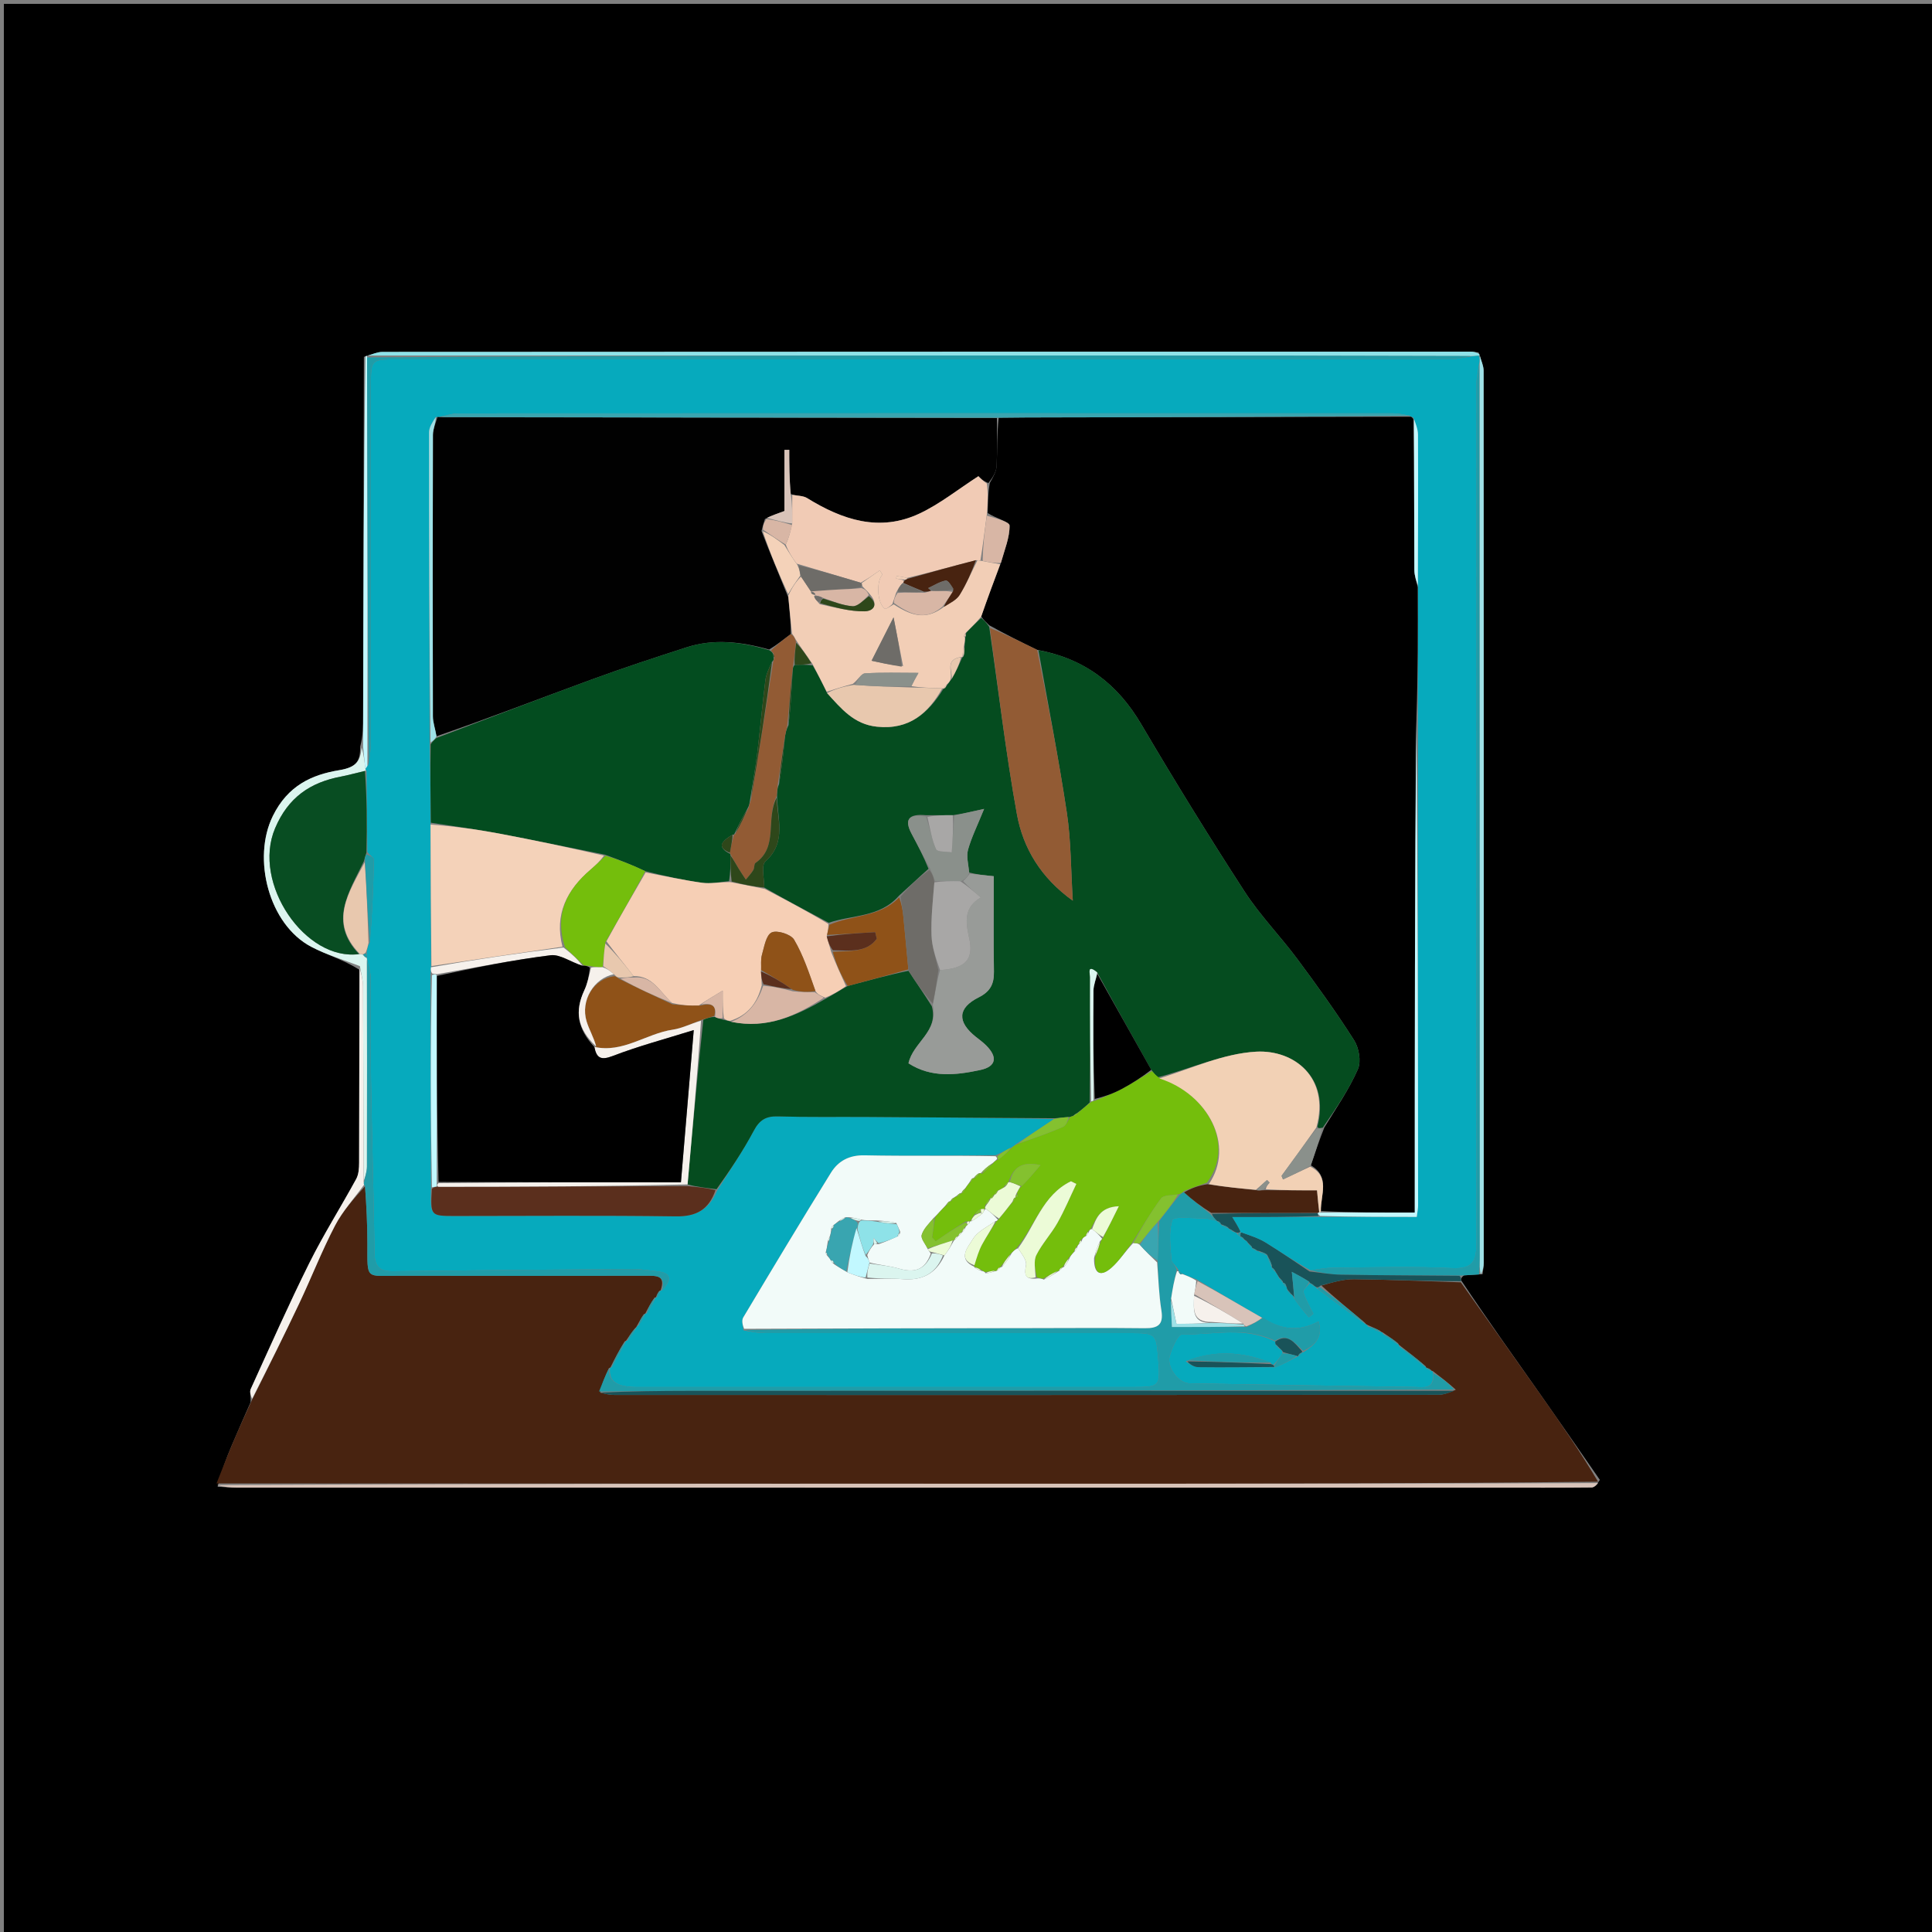 <svg version="1.1" id="Layer_1" xmlns="http://www.w3.org/2000/svg" xmlns:xlink="http://www.w3.org/1999/xlink" x="0px" y="0px"
	 width="100%" viewBox="0 0 500 500" enable-background="new 0 0 500 500" xml:space="preserve">
<rect x="0" y="0" width="500" height="500" fill="#808080" stroke="none"/>
<path fill="#000000" opacity="1" stroke="none" 
	d="
M281,501 
	C187.333,501 94.167,501 1,501 
	C1,334.333 1,167.667 1,1 
	C167.667,1 334.333,1 501,1 
	C501,167.667 501,334.333 501,501 
	C427.833,501 354.667,501 281,501 
M92.985,250.954 
	C92.981,267.612 92.994,284.27 92.941,300.928 
	C92.937,302.335 92.836,303.93 92.189,305.116 
	C88.218,312.402 83.761,319.437 80.068,326.855 
	C74.721,337.595 69.865,348.579 64.885,359.499 
	C64.55,360.233 64.934,361.296 64.852,362.913 
	C63.216,366.654 61.539,370.378 59.954,374.14 
	C58.591,377.377 57.334,380.657 56.314,384.762 
	C57.969,384.84 59.625,384.986 61.28,384.986 
	C170.008,384.999 278.736,385 387.464,385.002 
	C395.623,385.002 403.782,385.034 411.94,384.946 
	C412.64,384.939 413.332,384.131 414.039,382.987 
	C409.038,375.797 404.073,368.582 399.029,361.423 
	C392.07,351.547 385.05,341.714 378.109,331.31 
	C378.13,330.938 378.152,330.566 378.937,330.065 
	C380.221,329.984 381.504,329.904 383.7,329.743 
	C383.801,328.758 383.988,327.773 383.988,326.788 
	C384.001,249.843 384.003,172.897 383.954,95.952 
	C383.954,94.647 383.315,93.342 382.643,91.221 
	C381.985,91.147 381.327,91.009 380.669,91.009 
	C286.769,91.01 192.869,91.017 98.97,91.075 
	C97.648,91.076 96.327,91.716 94.177,92.35 
	C94.112,123.341 94.047,154.332 93.981,185.323 
	C93.976,187.833 93.961,190.343 93.222,193.218 
	C93.232,196.877 92.388,198.565 87.809,199.32 
	C80.722,200.488 74.488,203.281 70.603,211.198 
	C65.222,222.162 69.54,239.239 80.552,245.032 
	C84.524,247.122 88.928,248.39 92.985,250.954 
z"/>
<path fill="#482310" opacity="1" stroke="none" 
	d="
M56.03,383.918 
	C57.334,380.657 58.591,377.377 59.954,374.14 
	C61.539,370.378 63.216,366.654 65.193,362.343 
	C69.507,353.63 73.554,345.524 77.429,337.336 
	C80.591,330.654 83.281,323.735 86.695,317.19 
	C88.676,313.393 91.674,310.125 94.469,306.98 
	C94.85,312.147 95.072,316.954 95.084,321.761 
	C95.106,331.447 94.412,330.145 103.73,330.168 
	C124.843,330.219 145.956,330.195 167.069,330.172 
	C169.679,330.169 172.4,329.878 170.962,333.979 
	C170.993,334.001 170.949,333.939 170.674,334.067 
	C170.159,334.733 169.921,335.272 169.736,335.802 
	C169.79,335.795 169.712,335.718 169.408,335.833 
	C168.386,337.287 167.669,338.628 166.975,339.984 
	C166.999,340.001 166.963,339.956 166.671,340.087 
	C165.907,341.146 165.435,342.072 164.857,343.099 
	C164.751,343.198 164.75,343.489 164.453,343.644 
	C163.435,344.866 162.714,345.933 161.997,347 
	C162.001,347 161.999,346.993 161.692,347.137 
	C160.221,349.5 159.056,351.72 157.94,353.965 
	C157.989,353.989 157.911,353.912 157.623,354.065 
	C156.568,356.186 155.801,358.155 155.336,360.404 
	C156.785,360.799 157.933,361.016 159.082,361.017 
	C230.124,361.03 301.166,361.033 372.209,360.979 
	C373.75,360.978 375.291,360.321 376.765,359.651 
	C374.796,357.884 372.895,356.436 370.888,354.889 
	C370.782,354.79 370.495,354.821 370.328,354.567 
	C369.795,354.166 369.428,354.019 369.054,353.921 
	C369.047,353.971 369.114,353.896 368.964,353.599 
	C366.541,351.535 364.27,349.767 361.999,348 
	C362,348 362.001,348.001 361.861,347.706 
	C360.478,346.593 359.234,345.775 357.888,344.856 
	C357.784,344.755 357.496,344.779 357.289,344.506 
	C356.059,343.823 355.038,343.413 353.908,342.888 
	C353.799,342.774 353.485,342.758 353.344,342.443 
	C349.438,339.123 345.672,336.118 342,332.705 
	C344.883,331.859 347.678,331.026 350.463,331.056 
	C359.663,331.156 368.859,331.569 378.057,331.862 
	C385.05,341.714 392.07,351.547 399.029,361.423 
	C404.073,368.582 409.038,375.797 413.58,383.468 
	C367.839,383.965 322.557,384 277.276,383.993 
	C203.527,383.982 129.778,383.944 56.03,383.918 
z"/>
<path fill="#D8C3B9" opacity="1" stroke="none" 
	d="
M56.172,384.34 
	C129.778,383.944 203.527,383.982 277.276,383.993 
	C322.557,384 367.839,383.965 413.574,383.822 
	C413.332,384.131 412.64,384.939 411.94,384.946 
	C403.782,385.034 395.623,385.002 387.464,385.002 
	C278.736,385 170.008,384.999 61.28,384.986 
	C59.625,384.986 57.969,384.84 56.172,384.34 
z"/>
<path fill="#209CA8" opacity="1" stroke="none" 
	d="
M382.788,329.824 
	C381.504,329.904 380.221,329.984 378.074,330.108 
	C367.173,330.076 357.134,330.056 347.098,329.888 
	C344.363,329.842 341.636,329.345 339.215,328.778 
	C341.497,328.349 343.47,328.077 345.444,328.068 
	C355.539,328.023 365.654,327.677 375.724,328.186 
	C381.454,328.475 382.108,326.094 382.1,321.271 
	C381.977,247.45 382.009,173.629 382.05,99.809 
	C382.051,97.875 382.553,95.942 382.889,94.472 
	C382.965,171.902 382.975,248.868 382.974,325.834 
	C382.974,327.164 382.852,328.494 382.788,329.824 
z"/>
<path fill="#8EE2E8" opacity="1" stroke="none" 
	d="
M95.006,92.059 
	C96.327,91.716 97.648,91.076 98.97,91.075 
	C192.869,91.017 286.769,91.01 380.669,91.009 
	C381.327,91.009 381.985,91.147 382.817,91.616 
	C382.991,92.011 382.972,92.029 382.642,92.049 
	C381.874,92.117 381.436,92.163 380.533,92.146 
	C349.443,92.057 318.818,92.012 288.193,92.01 
	C223.782,92.004 159.371,92.021 94.984,92.016 
	C95.007,92.005 95.006,92.059 95.006,92.059 
z"/>
<path fill="#9EE1E7" opacity="1" stroke="none" 
	d="
M383.244,329.783 
	C382.852,328.494 382.974,327.164 382.974,325.834 
	C382.975,248.868 382.965,171.902 382.933,94.144 
	C382.93,92.911 382.951,92.47 382.972,92.029 
	C382.972,92.029 382.991,92.011 382.982,92.024 
	C383.315,93.342 383.954,94.647 383.954,95.952 
	C384.003,172.897 384.001,249.843 383.988,326.788 
	C383.988,327.773 383.801,328.758 383.244,329.783 
z"/>
<path fill="#DBF5EF" opacity="1" stroke="none" 
	d="
M93.135,250.033 
	C88.928,248.39 84.524,247.122 80.552,245.032 
	C69.54,239.239 65.222,222.162 70.603,211.198 
	C74.488,203.281 80.722,200.488 87.809,199.32 
	C92.388,198.565 93.232,196.877 93.605,193.43 
	C94.17,195.417 94.351,197.191 94.582,199.109 
	C94.63,199.252 94.854,199.454 94.454,199.513 
	C92.125,200.044 90.213,200.606 88.264,200.975 
	C80.255,202.488 74.573,206.382 71.196,214.342 
	C65.121,228.654 79.121,248.867 93.166,246.921 
	C93.609,246.945 93.787,246.951 94.053,247.208 
	C94.42,247.653 94.698,247.848 94.987,248.019 
	C94.998,247.995 94.946,248.006 94.965,248.474 
	C94.991,266.595 95.016,284.247 94.969,301.899 
	C94.966,303.288 94.459,304.675 94.13,305.594 
	C94.046,288.514 94.043,271.903 93.952,255.293 
	C93.943,253.538 93.42,251.786 93.135,250.033 
z"/>
<path fill="#F6F1EC" opacity="1" stroke="none" 
	d="
M93.06,250.494 
	C93.42,251.786 93.943,253.538 93.952,255.293 
	C94.043,271.903 94.046,288.514 94.106,305.735 
	C94.137,306.346 94.214,306.619 94.214,306.619 
	C91.674,310.125 88.676,313.393 86.695,317.19 
	C83.281,323.735 80.591,330.654 77.429,337.336 
	C73.554,345.524 69.507,353.63 65.259,361.989 
	C64.934,361.296 64.55,360.233 64.885,359.499 
	C69.865,348.579 74.721,337.595 80.068,326.855 
	C83.761,319.437 88.218,312.402 92.189,305.116 
	C92.836,303.93 92.937,302.335 92.941,300.928 
	C92.994,284.27 92.981,267.612 93.06,250.494 
z"/>
<path fill="#195359" opacity="1" stroke="none" 
	d="
M338.906,329.056 
	C341.636,329.345 344.363,329.842 347.098,329.888 
	C357.134,330.056 367.173,330.076 377.692,330.172 
	C378.152,330.566 378.13,330.938 378.083,331.586 
	C368.859,331.569 359.663,331.156 350.463,331.056 
	C347.678,331.026 344.883,331.859 341.741,332.732 
	C341.216,333.185 341.043,333.204 340.721,333.127 
	C340.572,333.031 340.235,332.922 340.078,332.707 
	C339.613,332.327 339.305,332.162 338.999,331.998 
	C339,332 339.004,332.002 338.824,331.724 
	C337.304,330.734 335.964,330.022 334.32,329.149 
	C334.594,331.846 334.803,333.901 334.908,335.751 
	C334.634,335.274 334.4,335.083 333.991,334.726 
	C333.621,334.236 333.359,333.994 333.072,333.56 
	C333.048,333.369 332.916,333.006 332.859,332.767 
	C332.658,332.203 332.411,332.002 332.033,331.961 
	C332.002,331.997 332.078,331.941 331.99,331.686 
	C331.632,331.195 331.363,330.96 330.977,330.499 
	C330.572,329.858 330.282,329.442 329.928,328.779 
	C329.606,328.328 329.35,328.123 329.101,327.957 
	C329.109,327.996 329.134,327.92 329.169,327.581 
	C328.825,326.481 328.447,325.721 328.046,324.97 
	C328.024,324.98 328.041,324.935 327.879,324.675 
	C327.151,324.212 326.584,324.009 325.863,323.754 
	C325.709,323.702 325.392,323.773 325.214,323.566 
	C324.708,323.212 324.382,323.064 324.034,322.957 
	C324.013,322.998 324.082,322.937 323.99,322.695 
	C323.629,322.244 323.359,322.034 322.974,321.626 
	C322.652,321.189 322.4,321.02 321.976,320.708 
	C321.63,320.236 321.355,320.061 321.017,319.986 
	C321.008,320.001 321.036,319.972 321.026,319.726 
	C321.016,319.479 320.98,318.987 321.357,318.959 
	C323.692,319.799 325.774,320.463 327.581,321.575 
	C331.432,323.946 335.14,326.548 338.906,329.056 
z"/>
<path fill="#C2F8FF" opacity="1" stroke="none" 
	d="
M94.533,198.966 
	C94.351,197.191 94.17,195.417 93.969,193.247 
	C93.961,190.343 93.976,187.833 93.981,185.323 
	C94.047,154.332 94.112,123.341 94.592,92.204 
	C95.006,92.059 95.007,92.005 95.021,92.482 
	C95.095,127.975 95.154,162.99 95.09,198.279 
	C94.822,198.69 94.677,198.828 94.533,198.966 
z"/>
<path fill="#06AABD" opacity="1" stroke="none" 
	d="
M94.582,199.109 
	C94.677,198.828 94.822,198.69 95.324,197.938 
	C95.783,195.506 95.973,193.688 95.974,191.87 
	C95.991,161.24 95.985,130.611 95.986,99.982 
	C95.986,92.99 95.988,92.991 103.031,92.991 
	C193.753,92.996 284.475,93.006 375.197,92.973 
	C377.131,92.972 379.065,92.475 380.999,92.21 
	C381.436,92.163 381.874,92.117 382.642,92.049 
	C382.951,92.47 382.93,92.911 382.865,93.681 
	C382.553,95.942 382.051,97.875 382.05,99.809 
	C382.009,173.629 381.977,247.45 382.1,321.271 
	C382.108,326.094 381.454,328.475 375.724,328.186 
	C365.654,327.677 355.539,328.023 345.444,328.068 
	C343.47,328.077 341.497,328.349 339.215,328.778 
	C335.14,326.548 331.432,323.946 327.581,321.575 
	C325.774,320.463 323.692,319.799 321.364,318.974 
	C320.994,319.017 321.028,319.013 320.981,318.664 
	C320.4,317.443 319.866,316.572 318.882,314.966 
	C326.888,314.966 334.076,314.966 341.715,314.947 
	C350.276,314.928 358.385,314.928 366.656,314.928 
	C366.82,313.584 367.003,312.786 367.003,311.989 
	C366.98,269.995 366.942,228.001 366.958,185.54 
	C366.976,174.047 366.941,163.021 366.94,151.527 
	C366.989,138.205 367.04,125.349 366.973,112.494 
	C366.965,111.004 366.297,109.518 365.729,108.01 
	C365.523,107.989 365.134,107.85 364.788,107.595 
	C363.127,107.214 361.811,106.977 360.496,106.977 
	C279.866,106.958 199.236,106.954 118.606,106.996 
	C117.014,106.997 115.423,107.559 113.68,107.91 
	C113.528,107.961 113.21,107.929 112.776,107.955 
	C111.888,109.29 111.041,110.6 111.04,111.91 
	C111.022,138.705 111.101,165.501 111.201,192.744 
	C111.328,199.768 111.414,206.344 111.413,213.391 
	C111.436,225.914 111.545,237.967 111.541,250.328 
	C111.456,251.071 111.483,251.504 111.383,252.329 
	C111.348,270.894 111.44,289.067 111.517,307.642 
	C111.37,314.621 111.421,314.692 117.551,314.694 
	C136.673,314.698 155.797,314.52 174.915,314.793 
	C180.167,314.868 183.459,313.09 185.592,308.131 
	C188.969,302.832 192.291,297.859 195.093,292.608 
	C196.561,289.858 198.226,288.836 201.306,288.927 
	C208.939,289.155 216.581,289.021 224.22,289.068 
	C240.487,289.169 256.754,289.293 272.769,289.61 
	C269.4,291.854 266.283,293.896 262.934,296.085 
	C262.443,296.487 262.184,296.743 261.612,297.008 
	C260.246,297.675 259.195,298.333 257.667,298.966 
	C246.055,298.993 234.916,299.237 223.788,298.995 
	C219.753,298.907 216.933,300.461 215.038,303.518 
	C207.351,315.917 199.842,328.428 192.356,340.95 
	C191.891,341.728 192.187,342.962 192.406,344.284 
	C194.492,344.728 196.301,344.993 198.11,344.994 
	C229.426,345.016 260.743,345.005 292.06,345 
	C299.191,344.999 299.191,344.998 299.726,351.61 
	C300.312,358.841 300.199,358.974 293.063,358.974 
	C250.918,358.977 208.774,358.977 166.629,358.969 
	C165.132,358.969 163.613,359.026 162.143,358.802 
	C159.42,358.387 157.409,357.195 157.911,353.912 
	C157.911,353.912 157.989,353.989 158.271,353.85 
	C159.701,351.472 160.85,349.233 161.999,346.993 
	C161.999,346.993 162.001,347 162.363,346.965 
	C163.401,345.783 164.076,344.636 164.75,343.489 
	C164.75,343.489 164.751,343.198 165.205,343.046 
	C166.094,341.914 166.529,340.935 166.963,339.956 
	C166.963,339.956 166.999,340.001 167.327,339.951 
	C168.341,338.507 169.026,337.113 169.712,335.718 
	C169.712,335.718 169.79,335.795 170.05,335.721 
	C170.523,335.077 170.736,334.508 170.949,333.939 
	C170.949,333.939 170.993,334.001 171.342,333.921 
	C173.88,331.236 173.9,329.395 169.959,328.989 
	C167.822,328.768 165.679,328.402 163.541,328.417 
	C142.944,328.561 122.346,328.737 101.75,329 
	C98.407,329.043 96.983,327.889 96.935,324.386 
	C96.731,309.458 96.258,294.533 96.02,279.605 
	C95.88,270.794 96.051,261.979 95.948,253.167 
	C95.928,251.443 95.296,249.726 94.946,248.006 
	C94.946,248.006 94.998,247.995 94.986,247.699 
	C94.948,247.192 94.921,246.98 94.916,246.418 
	C95.081,245.381 95.225,244.695 95.722,243.867 
	C96.333,236.619 96.626,229.514 96.768,222.406 
	C96.778,221.919 95.656,221.41 95.077,220.449 
	C95.014,213.142 94.934,206.298 94.854,199.454 
	C94.854,199.454 94.63,199.252 94.582,199.109 
z"/>
<path fill="#06AABD" opacity="1" stroke="none" 
	d="
M340.235,332.922 
	C340.235,332.922 340.572,333.031 340.81,333.449 
	C345.194,336.83 349.339,339.794 353.485,342.758 
	C353.485,342.758 353.799,342.774 353.974,343.259 
	C355.265,344.089 356.381,344.434 357.496,344.779 
	C357.496,344.779 357.784,344.755 357.928,345.214 
	C359.382,346.449 360.691,347.225 362.001,348.001 
	C362.001,348.001 362,348 362.029,348.349 
	C364.41,350.43 366.762,352.163 369.114,353.896 
	C369.114,353.896 369.047,353.971 369.199,354.196 
	C369.732,354.555 370.113,354.688 370.495,354.821 
	C370.495,354.821 370.782,354.79 370.883,355.31 
	C371.24,359.709 368.378,358.984 366.186,358.953 
	C346.725,358.675 327.264,358.352 307.804,358.01 
	C305.012,357.961 301.871,353.773 302.752,350.865 
	C303.372,348.816 304.835,345.357 305.886,345.37 
	C313.922,345.47 322.192,343.188 330.016,347.208 
	C330.063,347.42 330.089,347.852 330.16,348.104 
	C330.495,348.57 330.759,348.786 331.235,349.11 
	C331.716,349.4 331.922,349.638 331.917,350.233 
	C331.122,351.432 330.471,352.33 329.589,353.196 
	C329.358,353.165 328.912,353.024 328.845,352.637 
	C321.552,349.8 314.309,349.353 306.848,352.311 
	C307.823,353.007 308.981,353.802 310.149,353.817 
	C316.682,353.906 323.218,353.806 330.145,353.84 
	C332.347,352.919 334.157,351.929 335.989,350.959 
	C336.01,350.979 335.954,350.965 336.188,350.874 
	C336.613,350.516 336.803,350.248 336.997,349.988 
	C337,349.997 336.979,349.988 337.332,349.945 
	C340.251,348.095 342.512,346.147 341.236,341.957 
	C336.092,344.789 331.416,344.032 326.614,341.031 
	C320.864,337.778 315.476,334.523 309.743,331.133 
	C308.272,330.579 307.145,330.159 305.891,329.565 
	C305.561,329.172 305.313,329.035 305.012,328.988 
	C305.004,328.997 305.024,328.979 304.96,328.621 
	C304.287,327.503 303.199,326.77 303.152,325.976 
	C302.947,322.522 302.373,318.821 303.429,315.72 
	C303.758,314.754 308.796,315.317 311.677,315.332 
	C312.79,315.338 313.901,315.763 315.005,315.999 
	C314.998,316 314.999,315.988 315.118,316.208 
	C315.525,316.588 315.812,316.746 316.046,316.914 
	C315.993,316.924 316.085,316.866 316.231,317.131 
	C316.934,317.568 317.491,317.739 318.03,317.94 
	C318.011,317.969 318.072,317.935 318.191,318.172 
	C318.624,318.553 318.937,318.697 319.449,318.869 
	C319.647,318.897 320.019,319.046 320.132,319.255 
	C320.45,319.726 320.713,319.895 321.036,319.972 
	C321.036,319.972 321.008,320.001 321.127,320.213 
	C321.531,320.59 321.816,320.756 322.101,320.922 
	C322.4,321.02 322.652,321.189 323.051,321.88 
	C323.524,322.534 323.803,322.735 324.082,322.937 
	C324.082,322.937 324.013,322.998 324.177,323.203 
	C324.692,323.53 325.042,323.651 325.392,323.773 
	C325.392,323.773 325.709,323.702 326.018,324.029 
	C326.899,324.548 327.47,324.741 328.041,324.935 
	C328.041,324.935 328.024,324.98 328.025,325.311 
	C328.396,326.401 328.765,327.161 329.134,327.92 
	C329.134,327.92 329.109,327.996 329.177,328.194 
	C329.42,328.691 329.669,328.902 329.993,329.026 
	C330.282,329.442 330.572,329.858 331.046,330.771 
	C331.513,331.492 331.796,331.717 332.078,331.941 
	C332.078,331.941 332.002,331.997 332.109,332.188 
	C332.38,332.665 332.614,332.874 332.916,333.006 
	C332.916,333.006 333.048,333.369 333.141,333.835 
	C333.523,334.525 333.811,334.75 334.099,334.974 
	C334.4,335.083 334.634,335.274 334.938,336.096 
	C336.292,338.07 337.51,339.492 338.728,340.915 
	C339.117,340.614 339.507,340.313 339.896,340.012 
	C339.001,338.16 337.909,336.367 337.332,334.421 
	C337.157,333.832 338.407,332.82 339.004,332.002 
	C339.004,332.002 339,332 339.133,332.235 
	C339.59,332.62 339.913,332.771 340.235,332.922 
z"/>
<path fill="#209CA8" opacity="1" stroke="none" 
	d="
M329.969,346.997 
	C322.192,343.188 313.922,345.47 305.886,345.37 
	C304.835,345.357 303.372,348.816 302.752,350.865 
	C301.871,353.773 305.012,357.961 307.804,358.01 
	C327.264,358.352 346.725,358.675 366.186,358.953 
	C368.378,358.984 371.24,359.709 370.988,355.408 
	C372.895,356.436 374.796,357.884 376.315,359.617 
	C310.126,359.916 244.32,359.923 178.513,359.949 
	C170.687,359.953 162.861,360.063 155.035,360.124 
	C155.801,358.155 156.568,356.186 157.623,354.065 
	C157.409,357.195 159.42,358.387 162.143,358.802 
	C163.613,359.026 165.132,358.969 166.629,358.969 
	C208.774,358.977 250.918,358.977 293.063,358.974 
	C300.199,358.974 300.312,358.841 299.726,351.61 
	C299.191,344.998 299.191,344.999 292.06,345 
	C260.743,345.005 229.426,345.016 198.11,344.994 
	C196.301,344.993 194.492,344.728 192.854,344.198 
	C217.63,343.779 242.237,343.744 266.843,343.714 
	C276.652,343.703 286.462,343.624 296.27,343.738 
	C299.662,343.777 301.168,342.856 300.564,339.11 
	C299.906,335.024 299.805,330.849 299.604,326.223 
	C299.778,322.604 299.811,319.476 300.005,316.032 
	C301.849,313.554 303.531,311.392 305.407,309.17 
	C305.867,308.817 306.131,308.525 306.444,308.591 
	C308.669,310.599 310.843,312.248 313.177,314.143 
	C313.896,314.925 314.454,315.461 315.013,315.997 
	C313.901,315.763 312.79,315.338 311.677,315.332 
	C308.796,315.317 303.758,314.754 303.429,315.72 
	C302.373,318.821 302.947,322.522 303.152,325.976 
	C303.199,326.77 304.287,327.503 304.542,328.641 
	C303.821,331.359 303.455,333.7 303.018,336.479 
	C303.067,339.169 303.187,341.42 303.295,343.431 
	C310.019,343.431 316.131,343.431 322.633,343.411 
	C324.34,342.603 325.658,341.816 326.975,341.028 
	C331.416,344.032 336.092,344.789 341.236,341.957 
	C342.512,346.147 340.251,348.095 337.299,349.625 
	C334.973,347.462 333.255,344.913 329.969,346.997 
z"/>
<path fill="#195359" opacity="1" stroke="none" 
	d="
M155.336,360.404 
	C162.861,360.063 170.687,359.953 178.513,359.949 
	C244.32,359.923 310.126,359.916 376.382,359.936 
	C375.291,360.321 373.75,360.978 372.209,360.979 
	C301.166,361.033 230.124,361.03 159.082,361.017 
	C157.933,361.016 156.785,360.799 155.336,360.404 
z"/>
<path fill="#209CA8" opacity="1" stroke="none" 
	d="
M94.965,248.474 
	C95.296,249.726 95.928,251.443 95.948,253.167 
	C96.051,261.979 95.88,270.794 96.02,279.605 
	C96.258,294.533 96.731,309.458 96.935,324.386 
	C96.983,327.889 98.407,329.043 101.75,329 
	C122.346,328.737 142.944,328.561 163.541,328.417 
	C165.679,328.402 167.822,328.768 169.959,328.989 
	C173.9,329.395 173.88,331.236 171.311,333.9 
	C172.4,329.878 169.679,330.169 167.069,330.172 
	C145.956,330.195 124.843,330.219 103.73,330.168 
	C94.412,330.145 95.106,331.447 95.084,321.761 
	C95.072,316.954 94.85,312.147 94.469,306.98 
	C94.214,306.619 94.137,306.346 94.162,306.205 
	C94.459,304.675 94.966,303.288 94.969,301.899 
	C95.016,284.247 94.991,266.595 94.965,248.474 
z"/>
<path fill="#209CA8" opacity="1" stroke="none" 
	d="
M353.344,342.443 
	C349.339,339.794 345.194,336.83 340.959,333.544 
	C341.043,333.204 341.216,333.185 341.648,333.14 
	C345.672,336.118 349.438,339.123 353.344,342.443 
z"/>
<path fill="#209CA8" opacity="1" stroke="none" 
	d="
M368.964,353.599 
	C366.762,352.163 364.41,350.43 362.028,348.348 
	C364.27,349.767 366.541,351.535 368.964,353.599 
z"/>
<path fill="#209CA8" opacity="1" stroke="none" 
	d="
M161.692,347.137 
	C160.85,349.233 159.701,351.472 158.222,353.825 
	C159.056,351.72 160.221,349.5 161.692,347.137 
z"/>
<path fill="#209CA8" opacity="1" stroke="none" 
	d="
M169.408,335.833 
	C169.026,337.113 168.341,338.507 167.303,339.935 
	C167.669,338.628 168.386,337.287 169.408,335.833 
z"/>
<path fill="#209CA8" opacity="1" stroke="none" 
	d="
M361.861,347.706 
	C360.691,347.225 359.382,346.449 358.031,345.315 
	C359.234,345.775 360.478,346.593 361.861,347.706 
z"/>
<path fill="#209CA8" opacity="1" stroke="none" 
	d="
M164.453,343.644 
	C164.076,344.636 163.401,345.783 162.36,346.965 
	C162.714,345.933 163.435,344.866 164.453,343.644 
z"/>
<path fill="#209CA8" opacity="1" stroke="none" 
	d="
M357.289,344.506 
	C356.381,344.434 355.265,344.089 354.083,343.373 
	C355.038,343.413 356.059,343.823 357.289,344.506 
z"/>
<path fill="#209CA8" opacity="1" stroke="none" 
	d="
M166.671,340.087 
	C166.529,340.935 166.094,341.914 165.311,342.946 
	C165.435,342.072 165.907,341.146 166.671,340.087 
z"/>
<path fill="#209CA8" opacity="1" stroke="none" 
	d="
M170.674,334.067 
	C170.736,334.508 170.523,335.077 169.996,335.728 
	C169.921,335.272 170.159,334.733 170.674,334.067 
z"/>
<path fill="#209CA8" opacity="1" stroke="none" 
	d="
M370.328,354.567 
	C370.113,354.688 369.732,354.555 369.206,354.147 
	C369.428,354.019 369.795,354.166 370.328,354.567 
z"/>
<path fill="#209CA8" opacity="1" stroke="none" 
	d="
M380.533,92.146 
	C379.065,92.475 377.131,92.972 375.197,92.973 
	C284.475,93.006 193.753,92.996 103.031,92.991 
	C95.988,92.991 95.986,92.99 95.986,99.982 
	C95.985,130.611 95.991,161.24 95.974,191.87 
	C95.973,193.688 95.783,195.506 95.447,197.665 
	C95.154,162.99 95.095,127.975 94.998,92.494 
	C159.371,92.021 223.782,92.004 288.193,92.01 
	C318.818,92.012 349.443,92.057 380.533,92.146 
z"/>
<path fill="#084D22" opacity="1" stroke="none" 
	d="
M94.454,199.513 
	C94.934,206.298 95.014,213.142 94.84,220.652 
	C94.48,221.712 94.374,222.105 94.199,222.841 
	C90.316,230.914 84.954,238.563 92.9,246.902 
	C79.121,248.867 65.121,228.654 71.196,214.342 
	C74.573,206.382 80.255,202.488 88.264,200.975 
	C90.213,200.606 92.125,200.044 94.454,199.513 
z"/>
<path fill="#E8C8AE" opacity="1" stroke="none" 
	d="
M93.166,246.921 
	C84.954,238.563 90.316,230.914 94.394,223.157 
	C94.895,230.089 95.132,237.049 95.369,244.01 
	C95.225,244.695 95.081,245.381 94.679,246.44 
	C94.42,246.813 93.964,246.957 93.964,246.957 
	C93.787,246.951 93.609,246.945 93.166,246.921 
z"/>
<path fill="#209CA8" opacity="1" stroke="none" 
	d="
M94.053,247.208 
	C93.964,246.957 94.42,246.813 94.657,246.791 
	C94.921,246.98 94.948,247.192 94.975,247.723 
	C94.698,247.848 94.42,247.653 94.053,247.208 
z"/>
<path fill="#209CA8" opacity="1" stroke="none" 
	d="
M338.824,331.724 
	C338.407,332.82 337.157,333.832 337.332,334.421 
	C337.909,336.367 339.001,338.16 339.896,340.012 
	C339.507,340.313 339.117,340.614 338.728,340.915 
	C337.51,339.492 336.292,338.07 335.042,336.302 
	C334.803,333.901 334.594,331.846 334.32,329.149 
	C335.964,330.022 337.304,330.734 338.824,331.724 
z"/>
<path fill="#209CA8" opacity="1" stroke="none" 
	d="
M329.169,327.581 
	C328.765,327.161 328.396,326.401 328.048,325.301 
	C328.447,325.721 328.825,326.481 329.169,327.581 
z"/>
<path fill="#209CA8" opacity="1" stroke="none" 
	d="
M327.879,324.675 
	C327.47,324.741 326.899,324.548 326.172,324.081 
	C326.584,324.009 327.151,324.212 327.879,324.675 
z"/>
<path fill="#209CA8" opacity="1" stroke="none" 
	d="
M333.991,334.726 
	C333.811,334.75 333.523,334.525 333.165,334.026 
	C333.359,333.994 333.621,334.236 333.991,334.726 
z"/>
<path fill="#209CA8" opacity="1" stroke="none" 
	d="
M331.99,331.686 
	C331.796,331.717 331.513,331.492 331.162,330.997 
	C331.363,330.96 331.632,331.195 331.99,331.686 
z"/>
<path fill="#209CA8" opacity="1" stroke="none" 
	d="
M340.078,332.707 
	C339.913,332.771 339.59,332.62 339.132,332.233 
	C339.305,332.162 339.613,332.327 340.078,332.707 
z"/>
<path fill="#209CA8" opacity="1" stroke="none" 
	d="
M332.859,332.767 
	C332.614,332.874 332.38,332.665 332.14,332.152 
	C332.411,332.002 332.658,332.203 332.859,332.767 
z"/>
<path fill="#209CA8" opacity="1" stroke="none" 
	d="
M329.928,328.779 
	C329.669,328.902 329.42,328.691 329.17,328.155 
	C329.35,328.123 329.606,328.328 329.928,328.779 
z"/>
<path fill="#209CA8" opacity="1" stroke="none" 
	d="
M321.026,319.726 
	C320.713,319.895 320.45,319.726 320.384,319.235 
	C320.691,319.008 320.859,319.01 321.028,319.013 
	C321.028,319.013 320.994,319.017 320.987,319.002 
	C320.98,318.987 321.016,319.479 321.026,319.726 
z"/>
<path fill="#209CA8" opacity="1" stroke="none" 
	d="
M321.976,320.708 
	C321.816,320.756 321.531,320.59 321.136,320.198 
	C321.355,320.061 321.63,320.236 321.976,320.708 
z"/>
<path fill="#209CA8" opacity="1" stroke="none" 
	d="
M323.99,322.695 
	C323.803,322.735 323.524,322.534 323.167,322.078 
	C323.359,322.034 323.629,322.244 323.99,322.695 
z"/>
<path fill="#209CA8" opacity="1" stroke="none" 
	d="
M325.214,323.566 
	C325.042,323.651 324.692,323.53 324.198,323.162 
	C324.382,323.064 324.708,323.212 325.214,323.566 
z"/>
<path fill="#000000" opacity="1" stroke="none" 
	d="
M366.906,151.994 
	C366.941,163.021 366.976,174.047 366.576,185.743 
	C366.143,228.813 366.143,271.213 366.143,313.811 
	C357.649,313.811 349.71,313.811 341.83,313.409 
	C341.786,309.105 344.304,304.543 339.239,301.583 
	C340.41,298.149 341.443,295.055 342.739,291.788 
	C345.878,286.666 349.152,281.89 351.431,276.68 
	C352.31,274.67 351.691,271.184 350.436,269.21 
	C345.859,262.009 340.856,255.066 335.762,248.213 
	C331.344,242.269 326.089,236.9 322.079,230.71 
	C312.859,216.477 303.951,202.029 295.344,187.417 
	C289.201,176.987 280.65,170.438 268.409,168.182 
	C264.108,166.096 260.146,164.103 256.022,161.827 
	C255.211,161.006 254.563,160.467 253.935,159.554 
	C255.587,154.794 257.219,150.407 259.026,145.684 
	C259.995,142.233 261.313,139.112 261.275,136.008 
	C261.263,135.034 257.603,134.104 255.622,132.778 
	C255.671,129.972 255.71,127.542 256.155,125.001 
	C257.04,123.44 257.866,122.005 257.933,120.536 
	C258.124,116.421 258.001,112.291 258.466,108.109 
	C263.253,108.043 267.575,108.035 271.896,108.026 
	C302.976,107.967 334.055,107.909 365.134,107.85 
	C365.134,107.85 365.523,107.989 365.763,108.474 
	C366,121.812 365.968,134.665 366.035,147.517 
	C366.043,149.011 366.602,150.502 366.906,151.994 
z"/>
<path fill="#054C1F" opacity="1" stroke="none" 
	d="
M253.914,159.928 
	C254.563,160.467 255.211,161.006 256.011,162.238 
	C258.444,178.859 260.304,194.862 263.17,210.683 
	C264.777,219.549 269.406,227.197 277.641,233.099 
	C277.127,224.889 277.185,217.561 276.108,210.404 
	C273.988,196.311 271.237,182.313 268.747,168.275 
	C280.65,170.438 289.201,176.987 295.344,187.417 
	C303.951,202.029 312.859,216.477 322.079,230.71 
	C326.089,236.9 331.344,242.269 335.762,248.213 
	C340.856,255.066 345.859,262.009 350.436,269.21 
	C351.691,271.184 352.31,274.67 351.431,276.68 
	C349.152,281.89 345.878,286.666 342.348,291.825 
	C341.435,292.031 341.175,292.028 340.943,291.624 
	C344.236,278.894 334.932,271.633 325.104,272.174 
	C316.525,272.646 308.139,276.616 299.539,278.829 
	C298.981,278.143 298.553,277.669 297.952,276.864 
	C293.184,268.368 288.587,260.203 283.958,251.666 
	C281.223,249.408 282.116,252.001 282.114,252.892 
	C282.084,263.607 282.138,274.322 282.006,285.318 
	C280.866,286.417 279.89,287.235 278.664,288.114 
	C278.174,288.416 277.934,288.657 277.496,288.897 
	C277.298,288.896 276.957,289.098 276.561,289.09 
	C275.118,289.191 274.069,289.299 273.021,289.408 
	C256.754,289.293 240.487,289.169 224.22,289.068 
	C216.581,289.021 208.939,289.155 201.306,288.927 
	C198.226,288.836 196.561,289.858 195.093,292.608 
	C192.291,297.859 188.969,302.832 185.439,307.774 
	C182.657,307.404 180.299,307.181 177.943,306.524 
	C179.222,292.115 180.499,278.141 182.017,263.922 
	C183.126,263.429 183.992,263.179 185.043,263.192 
	C185.828,263.571 186.429,263.688 187.331,263.942 
	C188.068,264.117 188.504,264.157 189.226,264.443 
	C198.546,266.387 206.194,262.828 213.957,258.32 
	C215.863,257.275 217.409,256.245 219.385,255.172 
	C224.904,253.713 229.994,252.297 235.121,251.236 
	C237.149,254.386 239.139,257.182 241.147,260.407 
	C242.982,267.054 236.299,269.714 235.118,275.185 
	C241.035,278.994 247.41,278.26 253.693,276.915 
	C257.816,276.033 258.262,273.603 255.226,270.562 
	C254.41,269.744 253.457,269.06 252.549,268.337 
	C247.683,264.465 247.789,260.873 253.286,258.12 
	C256.314,256.605 257.279,254.637 257.229,251.469 
	C257.103,243.387 257.187,235.301 257.187,226.765 
	C254.833,226.522 252.908,226.324 250.832,225.811 
	C250.6,223.61 250.054,221.591 250.539,219.862 
	C251.431,216.688 252.93,213.685 254.691,209.341 
	C251.042,210.154 249.019,210.605 246.565,210.978 
	C244.092,210.95 242.051,211.001 239.6,210.974 
	C235.039,210.541 233.991,212.183 235.959,215.847 
	C237.542,218.795 239.067,221.773 240.301,224.84 
	C237.655,227.18 235.326,229.418 232.666,231.795 
	C227.74,237.461 220.621,236.719 214.478,238.81 
	C208.796,235.75 203.365,232.903 197.796,229.696 
	C197.757,227.139 196.959,223.944 198.105,222.916 
	C203.719,217.881 201.085,211.776 201.093,205.633 
	C201.149,204.536 201.213,203.805 201.607,202.945 
	C202.345,198.873 202.751,194.932 203.143,190.668 
	C203.329,189.528 203.529,188.712 204.063,187.671 
	C204.639,182.964 204.88,178.481 205.123,173.681 
	C205.178,172.944 205.232,172.525 205.675,172.073 
	C207.383,172.026 208.701,172.01 210.311,172.187 
	C211.719,174.594 212.836,176.809 214.033,179.355 
	C217.755,183.441 221.006,187.447 226.951,188.069 
	C235.313,188.944 240.243,184.571 244.209,178.191 
	C244.16,178.168 244.184,178.273 244.448,178.166 
	C244.855,177.721 244.999,177.384 245.368,176.933 
	C245.717,176.513 245.841,176.207 246.266,175.75 
	C247.417,173.761 248.267,171.921 249.066,170.049 
	C249.014,170.015 249.094,170.109 249.359,169.906 
	C249.611,168.835 249.598,167.967 249.672,166.75 
	C249.746,165.926 249.733,165.45 249.858,164.749 
	C249.97,164.353 249.943,164.18 250.078,163.706 
	C251.465,162.246 252.69,161.087 253.914,159.928 
z"/>
<path fill="#010101" opacity="1" stroke="none" 
	d="
M258.001,108.168 
	C258.001,112.291 258.124,116.421 257.933,120.536 
	C257.866,122.005 257.04,123.44 255.794,125.023 
	C254.325,124.415 253.621,123.674 253.21,123.241 
	C247.974,126.618 243.284,130.403 237.986,132.897 
	C227.637,137.769 218.02,134.555 208.874,128.903 
	C207.827,128.255 206.327,128.34 204.648,127.881 
	C204.259,123.923 204.259,120.17 204.259,116.416 
	C203.842,116.42 203.426,116.424 203.009,116.428 
	C203.009,121.806 203.009,127.183 203.009,132.252 
	C201.106,132.932 199.598,133.471 197.963,134.32 
	C197.609,135.429 197.383,136.226 197.08,137.424 
	C199.319,143.255 201.635,148.686 203.986,154.539 
	C204.339,157.962 204.656,160.963 204.667,164.087 
	C202.741,165.525 201.12,166.841 199.062,168.104 
	C191.686,166.039 184.681,165.27 177.675,167.533 
	C169.504,170.173 161.336,172.843 153.276,175.796 
	C139.799,180.733 126.408,185.905 112.965,190.553 
	C112.629,188.557 112.034,186.987 112.031,185.416 
	C111.971,161.12 111.965,136.824 112.039,112.527 
	C112.044,110.993 112.803,109.461 113.21,107.929 
	C113.21,107.929 113.528,107.961 114.164,107.978 
	C162.533,108.053 210.267,108.11 258.001,108.168 
z"/>
<path fill="#034C1F" opacity="1" stroke="none" 
	d="
M112.98,190.979 
	C126.408,185.905 139.799,180.733 153.276,175.796 
	C161.336,172.843 169.504,170.173 177.675,167.533 
	C184.681,165.27 191.686,166.039 199.098,168.275 
	C199.727,168.677 199.9,168.836 200.09,169.301 
	C200.134,169.836 200.18,170.047 200.236,170.451 
	C200.247,170.643 200.143,171.014 199.822,171.236 
	C199.011,172.998 198.27,174.507 198.073,176.085 
	C197.277,182.456 196.719,188.857 195.935,195.23 
	C195.449,199.176 194.713,203.091 194.058,207.35 
	C193.938,208.11 193.85,208.542 193.495,209.161 
	C192.138,211.55 191.048,213.751 189.975,215.979 
	C189.992,216.005 189.945,215.962 189.594,216.018 
	C186.862,217.604 185.289,219.173 189.003,220.998 
	C189,221 189.004,220.994 189.036,221.347 
	C189.063,223.766 189.057,225.833 188.667,228.043 
	C186.077,228.299 183.822,228.76 181.675,228.458 
	C176.783,227.768 171.943,226.704 166.993,225.458 
	C163.578,223.826 160.253,222.528 156.52,221.18 
	C147.09,219.309 138.085,217.397 129.039,215.7 
	C123.223,214.609 117.349,213.835 111.5,212.919 
	C111.414,206.344 111.328,199.768 111.454,192.615 
	C112.104,191.684 112.542,191.332 112.98,190.979 
z"/>
<path fill="#F2FBF9" opacity="1" stroke="none" 
	d="
M299.462,326.713 
	C299.805,330.849 299.906,335.024 300.564,339.11 
	C301.168,342.856 299.662,343.777 296.27,343.738 
	C286.462,343.624 276.652,343.703 266.843,343.714 
	C242.237,343.744 217.63,343.779 192.577,343.897 
	C192.187,342.962 191.891,341.728 192.356,340.95 
	C199.842,328.428 207.351,315.917 215.038,303.518 
	C216.933,300.461 219.753,298.907 223.788,298.995 
	C234.916,299.237 246.055,298.993 257.658,299.227 
	C258.12,299.685 258.114,299.859 257.865,300.129 
	C257.424,300.506 257.225,300.785 256.72,301.122 
	C255.485,301.966 254.557,302.751 253.788,303.646 
	C253.949,303.757 253.63,303.548 253.344,303.609 
	C252.662,304.075 252.267,304.48 251.919,304.932 
	C251.966,304.978 251.907,304.859 251.642,304.937 
	C251.252,305.342 251.126,305.671 250.787,306.148 
	C250.328,306.748 250.083,307.2 249.569,307.749 
	C249.108,308.162 248.915,308.478 248.776,308.81 
	C248.831,308.825 248.81,308.714 248.51,308.775 
	C247.934,309.125 247.657,309.413 247.25,309.705 
	C247.118,309.707 246.997,309.941 246.727,309.986 
	C246.256,310.322 246.056,310.613 245.9,310.926 
	C245.943,310.948 245.91,310.856 245.634,310.916 
	C245.187,311.294 245.016,311.611 244.589,312.092 
	C243.555,313.177 242.778,314.099 241.682,315.155 
	C240.367,316.717 238.978,318.033 238.527,319.616 
	C238.26,320.549 239.479,321.907 240.117,323.286 
	C240.383,323.756 240.617,323.95 240.879,324.44 
	C239.329,328.875 236.438,329.422 232.594,328.297 
	C230.16,327.585 227.57,327.407 225.029,326.735 
	C224.813,326.033 224.619,325.585 224.437,324.802 
	C224.955,323.638 225.463,322.811 226.241,321.988 
	C226.692,321.984 226.873,321.975 227.416,321.976 
	C229.281,321.327 230.784,320.668 232.442,319.881 
	C232.788,319.555 232.929,319.327 232.962,318.766 
	C232.623,317.918 232.342,317.372 231.957,316.502 
	C230.256,316.062 228.66,315.946 226.655,315.854 
	C225.159,315.87 224.071,315.862 222.752,315.631 
	C221.682,315.274 220.843,315.14 219.767,315.029 
	C219.531,315.052 219.056,315.031 218.753,315.031 
	C217.967,315.352 217.484,315.671 216.815,316.178 
	C216.353,316.586 216.078,316.805 215.615,317.148 
	C215.198,317.493 215.084,317.762 215.075,318.407 
	C214.994,319.163 214.92,319.591 214.649,320.197 
	C214.357,320.71 214.263,321.046 214.162,321.716 
	C214.038,322.705 213.921,323.361 213.678,324.14 
	C213.727,324.508 213.902,324.752 214.254,325.169 
	C214.66,325.58 214.852,325.846 215.082,326.316 
	C215.302,326.721 215.499,326.882 215.952,327.236 
	C217.108,328.008 218.063,328.521 219.286,329.257 
	C221.04,329.981 222.525,330.481 224.475,330.985 
	C227.763,330.987 230.604,330.785 233.405,331.032 
	C238.467,331.478 242.134,329.796 244.412,324.91 
	C245.498,323.579 246.206,322.239 246.951,320.934 
	C246.988,320.968 246.891,320.94 247.139,320.848 
	C247.569,320.463 247.75,320.171 247.946,319.919 
	C247.96,319.959 247.879,319.933 248.128,319.842 
	C248.561,319.457 248.744,319.164 248.939,318.911 
	C248.952,318.951 248.87,318.934 249.132,318.814 
	C249.554,318.357 249.713,318.019 249.944,317.484 
	C250.016,317.287 250.33,317.01 250.502,316.911 
	C250.886,316.631 251.01,316.402 251.039,316.088 
	C251.031,316.05 251.108,316.059 251.446,316.051 
	C252.576,315.406 253.368,314.768 254.345,313.952 
	C254.655,313.462 254.779,313.15 254.92,312.885 
	C254.937,312.933 254.847,312.886 255.249,312.937 
	C256.519,313.833 257.386,314.678 258.235,315.675 
	C258.217,315.826 257.963,315.995 257.613,316.035 
	C255.38,317.582 252.924,318.748 251.769,320.688 
	C250.543,322.748 247.628,325.788 252.171,327.849 
	C252.122,327.867 252.126,327.764 252.238,328.063 
	C252.923,328.564 253.498,328.765 254.309,328.981 
	C254.545,328.995 254.969,329.207 255.045,329.522 
	C256.042,329.5 256.962,329.164 257.902,328.873 
	C257.922,328.918 257.828,328.891 258.092,328.829 
	C258.551,328.475 258.746,328.183 258.96,327.933 
	C258.979,327.974 258.899,327.931 259.271,327.908 
	C260.356,326.757 261.068,325.63 261.867,324.262 
	C262.326,323.694 262.7,323.365 263.459,323.052 
	C264.454,324.546 265.785,326.166 265.525,327.469 
	C265.001,330.104 265.436,331.206 268.503,330.856 
	C269.182,330.848 269.57,330.882 270.153,331.165 
	C271.545,330.579 272.743,329.745 273.963,328.948 
	C273.986,328.985 273.907,328.948 274.157,328.875 
	C274.601,328.526 274.795,328.249 274.996,327.986 
	C275.003,328 274.975,327.987 275.32,327.937 
	C276.059,327.143 276.452,326.398 276.89,325.396 
	C277.259,324.749 277.582,324.359 278.161,323.835 
	C278.567,323.36 278.717,323.018 278.883,322.488 
	C278.898,322.301 279.139,322.013 279.343,321.896 
	C279.799,321.568 279.949,321.3 280.085,320.758 
	C280.339,320.259 280.576,320.067 281.144,319.838 
	C281.562,319.376 281.723,319.041 281.926,318.514 
	C281.967,318.322 282.264,318.065 282.619,318.077 
	C283.707,318.85 284.44,319.611 285.192,320.543 
	C285.21,320.714 285.004,320.99 284.688,321.164 
	C283.957,322.646 283.541,323.954 283.147,325.604 
	C283.045,329.964 285.018,330.368 287.608,328.107 
	C289.667,326.308 291.177,323.881 293.262,321.696 
	C294.032,321.717 294.472,321.774 295,322.169 
	C296.547,323.909 298.004,325.311 299.462,326.713 
z"/>
<path fill="#74BE0C" opacity="1" stroke="none" 
	d="
M282.264,318.065 
	C282.264,318.065 281.967,318.322 281.656,318.626 
	C281.191,319.275 281.039,319.62 280.887,319.965 
	C280.576,320.067 280.339,320.259 279.83,320.814 
	C279.37,321.395 279.254,321.704 279.139,322.013 
	C279.139,322.013 278.898,322.301 278.625,322.62 
	C278.203,323.282 278.054,323.625 277.905,323.968 
	C277.582,324.359 277.259,324.749 276.6,325.523 
	C275.835,326.601 275.405,327.294 274.975,327.987 
	C274.975,327.987 275.003,328 274.742,328.056 
	C274.29,328.39 274.098,328.669 273.907,328.948 
	C273.907,328.948 273.986,328.985 273.64,328.994 
	C272.182,329.641 271.071,330.279 269.959,330.917 
	C269.57,330.882 269.182,330.848 268.305,330.54 
	C267.911,328.424 267.459,326.308 268.217,324.798 
	C269.691,321.857 272.036,319.366 273.664,316.486 
	C275.499,313.241 276.941,309.773 278.554,306.402 
	C278.091,306.171 277.627,305.939 277.163,305.708 
	C269.807,309.267 267.825,317.305 263.074,323.036 
	C262.7,323.365 262.326,323.694 261.574,324.418 
	C260.43,325.852 259.664,326.892 258.899,327.931 
	C258.899,327.931 258.979,327.974 258.707,328.014 
	C258.232,328.333 258.03,328.612 257.828,328.891 
	C257.828,328.891 257.922,328.918 257.534,328.886 
	C256.421,328.971 255.695,329.089 254.969,329.207 
	C254.969,329.207 254.545,328.995 254.144,328.732 
	C253.204,328.234 252.665,327.999 252.126,327.764 
	C252.126,327.764 252.122,327.867 252.129,327.47 
	C252.8,325.4 253.318,323.647 254.166,322.073 
	C255.297,319.974 256.685,318.014 257.963,315.995 
	C257.963,315.995 258.217,315.826 258.517,315.503 
	C259.883,313.787 260.949,312.394 262.237,310.865 
	C262.576,310.416 262.695,310.102 262.825,309.869 
	C262.837,309.95 262.76,309.806 262.942,309.812 
	C263.224,309.753 263.415,309.668 263.406,309.623 
	C263.364,309.409 263.267,309.206 263.222,308.711 
	C263.529,307.959 263.805,307.494 264.413,306.964 
	C266.102,305.293 267.458,303.686 269.268,301.541 
	C264.146,300.392 262.122,302.439 260.987,305.956 
	C260.992,305.992 260.921,305.997 260.711,306.101 
	C260.239,306.404 260.072,306.663 259.849,307.202 
	C259.234,307.664 258.772,307.909 258.034,308.234 
	C257.608,308.648 257.457,308.982 257.313,309.206 
	C257.321,309.097 257.327,309.32 257.048,309.347 
	C256.62,309.693 256.471,310.012 256.246,310.193 
	C256.17,310.056 256.361,310.305 256.062,310.336 
	C255.489,310.867 255.215,311.367 254.902,312.119 
	C254.858,312.544 254.853,312.715 254.847,312.886 
	C254.847,312.886 254.937,312.933 254.652,312.897 
	C254.19,312.886 254.013,312.911 253.536,312.985 
	C252.875,313.473 252.514,313.912 252.011,314.567 
	C251.616,315.207 251.362,315.633 251.108,316.059 
	C251.108,316.059 251.031,316.05 250.839,316.07 
	C250.648,316.09 250.25,316.146 249.887,316.143 
	C247.067,317.843 244.61,319.546 242.153,321.249 
	C241.842,320.912 241.532,320.575 241.222,320.238 
	C241.482,318.499 241.742,316.76 242.002,315.021 
	C242.778,314.099 243.555,313.177 244.846,312.005 
	C245.543,311.456 245.726,311.156 245.91,310.856 
	C245.91,310.856 245.943,310.948 246.161,310.865 
	C246.584,310.501 246.791,310.221 246.997,309.941 
	C246.997,309.941 247.118,309.707 247.575,309.692 
	C248.291,309.355 248.55,309.035 248.81,308.714 
	C248.81,308.714 248.831,308.825 249.066,308.741 
	C249.48,308.322 249.658,307.987 249.837,307.652 
	C250.083,307.2 250.328,306.748 251.017,306.03 
	C251.609,305.462 251.758,305.161 251.907,304.859 
	C251.907,304.859 251.966,304.978 252.247,304.939 
	C252.895,304.45 253.263,303.999 253.63,303.548 
	C253.63,303.548 253.949,303.757 254.138,303.757 
	C255.227,302.859 256.127,301.962 257.027,301.064 
	C257.225,300.785 257.424,300.506 258.218,300.13 
	C259.851,299.023 260.888,298.011 261.925,297 
	C262.184,296.743 262.443,296.487 263.293,296.097 
	C267.627,294.553 271.414,293.241 275.081,291.654 
	C275.918,291.292 276.342,289.976 276.957,289.098 
	C276.957,289.098 277.298,288.896 277.749,288.832 
	C278.438,288.53 278.676,288.292 278.914,288.054 
	C279.89,287.235 280.866,286.417 282.222,285.296 
	C282.603,284.993 283.038,284.981 283.376,284.867 
	C285.908,283.791 288.17,282.957 290.28,281.835 
	C292.959,280.41 295.515,278.752 298.124,277.195 
	C298.553,277.669 298.981,278.143 299.912,278.884 
	C312.75,283.174 319.649,296.5 312.336,306.079 
	C310.119,306.82 308.257,307.526 306.395,308.232 
	C306.131,308.525 305.867,308.817 305.061,309.071 
	C303.142,309.371 301.144,309.251 300.495,310.128 
	C297.755,313.834 295.416,317.838 292.93,321.732 
	C291.177,323.881 289.667,326.308 287.608,328.107 
	C285.018,330.368 283.045,329.964 283.412,325.379 
	C284.104,323.539 284.554,322.265 285.004,320.99 
	C285.004,320.99 285.21,320.714 285.477,320.316 
	C286.894,317.576 288.044,315.234 289.55,312.169 
	C284.527,312.386 283.648,315.504 282.264,318.065 
z"/>
<path fill="#F4D2B9" opacity="1" stroke="none" 
	d="
M111.413,213.391 
	C117.349,213.835 123.223,214.609 129.039,215.7 
	C138.085,217.397 147.09,219.309 156.317,221.43 
	C155.311,222.828 154.127,223.958 152.885,225.019 
	C146.67,230.332 143.414,236.654 145.572,245.013 
	C133.989,246.693 122.821,248.356 111.654,250.019 
	C111.545,237.967 111.436,225.914 111.413,213.391 
z"/>
<path fill="#5B2F1D" opacity="1" stroke="none" 
	d="
M177.94,306.958 
	C180.299,307.181 182.657,307.404 185.169,307.985 
	C183.459,313.09 180.167,314.868 174.915,314.793 
	C155.797,314.52 136.673,314.698 117.551,314.694 
	C111.421,314.692 111.37,314.621 111.765,307.657 
	C112.353,307.195 112.678,307.123 113.464,307.137 
	C135.264,307.135 156.602,307.046 177.94,306.958 
z"/>
<path fill="#39A5B0" opacity="1" stroke="none" 
	d="
M258.466,108.109 
	C210.267,108.11 162.533,108.053 114.315,107.927 
	C115.423,107.559 117.014,106.997 118.606,106.996 
	C199.236,106.954 279.866,106.958 360.496,106.977 
	C361.811,106.977 363.127,107.214 364.788,107.595 
	C334.055,107.909 302.976,107.967 271.896,108.026 
	C267.575,108.035 263.253,108.043 258.466,108.109 
z"/>
<path fill="#C2F8FF" opacity="1" stroke="none" 
	d="
M341.771,313.811 
	C349.71,313.811 357.649,313.811 366.143,313.811 
	C366.143,271.213 366.143,228.813 366.524,186.21 
	C366.942,228.001 366.98,269.995 367.003,311.989 
	C367.003,312.786 366.82,313.584 366.656,314.928 
	C358.385,314.928 350.276,314.928 341.66,314.688 
	C341.086,314.283 341.02,314.12 341.057,313.893 
	C341.16,313.83 341.366,313.701 341.449,313.797 
	C341.532,313.892 341.771,313.811 341.771,313.811 
z"/>
<path fill="#C2F8FF" opacity="1" stroke="none" 
	d="
M113.003,307.051 
	C112.678,307.123 112.353,307.195 111.779,307.254 
	C111.44,289.067 111.348,270.894 111.783,252.369 
	C112.574,252.049 112.84,252.082 113.069,252.572 
	C113.034,270.628 113.035,288.226 113.017,306.13 
	C113,306.641 113.002,306.846 113.003,307.051 
z"/>
<path fill="#9EE1E7" opacity="1" stroke="none" 
	d="
M112.965,190.553 
	C112.542,191.332 112.104,191.684 111.413,192.167 
	C111.101,165.501 111.022,138.705 111.04,111.91 
	C111.041,110.6 111.888,109.29 112.776,107.955 
	C112.803,109.461 112.044,110.993 112.039,112.527 
	C111.965,136.824 111.971,161.12 112.031,185.416 
	C112.034,186.987 112.629,188.557 112.965,190.553 
z"/>
<path fill="#F6F1EC" opacity="1" stroke="none" 
	d="
M113.105,252.115 
	C112.84,252.082 112.574,252.049 111.91,251.977 
	C111.483,251.504 111.456,251.071 111.541,250.328 
	C122.821,248.356 133.989,246.693 145.837,245.214 
	C148.053,246.885 149.588,248.372 150.731,249.928 
	C147.717,249.006 144.956,246.912 142.495,247.219 
	C132.648,248.446 122.894,250.418 113.105,252.115 
z"/>
<path fill="#209CA8" opacity="1" stroke="none" 
	d="
M95.722,243.867 
	C95.132,237.049 94.895,230.089 94.463,222.813 
	C94.374,222.105 94.48,221.712 94.823,221.115 
	C95.656,221.41 96.778,221.919 96.768,222.406 
	C96.626,229.514 96.333,236.619 95.722,243.867 
z"/>
<path fill="#C2F8FF" opacity="1" stroke="none" 
	d="
M366.94,151.527 
	C366.602,150.502 366.043,149.011 366.035,147.517 
	C365.968,134.665 366,121.812 365.969,108.494 
	C366.297,109.518 366.965,111.004 366.973,112.494 
	C367.04,125.349 366.989,138.205 366.94,151.527 
z"/>
<path fill="#195359" opacity="1" stroke="none" 
	d="
M340.953,313.956 
	C341.02,314.12 341.086,314.283 341.208,314.707 
	C334.076,314.966 326.888,314.966 318.882,314.966 
	C319.866,316.572 320.4,317.443 320.981,318.664 
	C320.859,319.01 320.691,319.008 320.27,319.026 
	C320.019,319.046 319.647,318.897 319.302,318.659 
	C318.662,318.259 318.367,318.097 318.072,317.935 
	C318.072,317.935 318.011,317.969 317.858,317.706 
	C317.165,317.25 316.625,317.058 316.085,316.866 
	C316.085,316.866 315.993,316.924 315.927,316.695 
	C315.627,316.209 315.34,316.049 314.999,315.988 
	C314.999,315.988 314.998,316 315.005,315.999 
	C314.454,315.461 313.896,314.925 313.647,314.14 
	C322.956,313.912 331.954,313.934 340.953,313.956 
z"/>
<path fill="#84C12F" opacity="1" stroke="none" 
	d="
M276.561,289.09 
	C276.342,289.976 275.918,291.292 275.081,291.654 
	C271.414,293.241 267.627,294.553 263.525,295.951 
	C266.283,293.896 269.4,291.854 272.769,289.61 
	C274.069,289.299 275.118,289.191 276.561,289.09 
z"/>
<path fill="#84C12F" opacity="1" stroke="none" 
	d="
M261.612,297.008 
	C260.888,298.011 259.851,299.023 258.461,300.034 
	C258.114,299.859 258.12,299.685 258.135,299.251 
	C259.195,298.333 260.246,297.675 261.612,297.008 
z"/>
<path fill="#F2FBF9" opacity="1" stroke="none" 
	d="
M303.089,336.041 
	C303.455,333.7 303.821,331.359 304.606,328.998 
	C305.024,328.979 305.004,328.997 305.074,329.229 
	C305.144,329.461 305.521,329.789 305.521,329.789 
	C305.521,329.789 306.017,329.74 306.017,329.74 
	C307.145,330.159 308.272,330.579 309.575,331.41 
	C309.515,332.852 309.279,333.882 309.023,335.341 
	C308.92,338.871 308.484,342.205 312.876,342.357 
	C309.817,342.602 307.095,342.602 304.467,342.602 
	C303.953,340.154 303.521,338.098 303.089,336.041 
z"/>
<path fill="#D8C3B9" opacity="1" stroke="none" 
	d="
M309.042,334.913 
	C309.279,333.882 309.515,332.852 309.92,331.544 
	C315.476,334.523 320.864,337.778 326.614,341.031 
	C325.658,341.816 324.34,342.603 322.55,343.247 
	C322.076,343.104 321.875,342.801 321.728,342.52 
	C317.401,339.797 313.222,337.355 309.042,334.913 
z"/>
<path fill="#195359" opacity="1" stroke="none" 
	d="
M329.753,353.77 
	C323.218,353.806 316.682,353.906 310.149,353.817 
	C308.981,353.802 307.823,353.007 307.312,352.323 
	C314.946,352.391 321.929,352.707 328.912,353.024 
	C328.912,353.024 329.358,353.165 329.576,353.331 
	C329.794,353.497 329.753,353.77 329.753,353.77 
z"/>
<path fill="#209CA8" opacity="1" stroke="none" 
	d="
M328.845,352.637 
	C321.929,352.707 314.946,352.391 307.5,352.062 
	C314.309,349.353 321.552,349.8 328.845,352.637 
z"/>
<path fill="#195359" opacity="1" stroke="none" 
	d="
M330.016,347.208 
	C333.255,344.913 334.973,347.462 336.947,349.668 
	C336.979,349.988 337,349.997 336.767,350.089 
	C336.225,350.356 336.031,350.617 335.954,350.965 
	C335.954,350.965 336.01,350.979 335.652,350.917 
	C334.216,350.548 333.139,350.239 332.062,349.931 
	C331.922,349.638 331.716,349.4 331.14,348.874 
	C330.586,348.304 330.337,348.078 330.089,347.852 
	C330.089,347.852 330.063,347.42 330.016,347.208 
z"/>
<path fill="#209CA8" opacity="1" stroke="none" 
	d="
M331.917,350.233 
	C333.139,350.239 334.216,350.548 335.631,350.897 
	C334.157,351.929 332.347,352.919 330.145,353.84 
	C329.753,353.77 329.794,353.497 329.807,353.362 
	C330.471,352.33 331.122,351.432 331.917,350.233 
z"/>
<path fill="#209CA8" opacity="1" stroke="none" 
	d="
M316.231,317.131 
	C316.625,317.058 317.165,317.25 317.877,317.677 
	C317.491,317.739 316.934,317.568 316.231,317.131 
z"/>
<path fill="#209CA8" opacity="1" stroke="none" 
	d="
M305.891,329.565 
	C306.017,329.74 305.521,329.789 305.521,329.789 
	C305.521,329.789 305.144,329.461 305.082,329.22 
	C305.313,329.035 305.561,329.172 305.891,329.565 
z"/>
<path fill="#209CA8" opacity="1" stroke="none" 
	d="
M330.16,348.104 
	C330.337,348.078 330.586,348.304 330.929,348.765 
	C330.759,348.786 330.495,348.57 330.16,348.104 
z"/>
<path fill="#209CA8" opacity="1" stroke="none" 
	d="
M336.188,350.874 
	C336.031,350.617 336.225,350.356 336.764,350.08 
	C336.803,350.248 336.613,350.516 336.188,350.874 
z"/>
<path fill="#209CA8" opacity="1" stroke="none" 
	d="
M315.118,316.208 
	C315.34,316.049 315.627,316.209 315.98,316.685 
	C315.812,316.746 315.525,316.588 315.118,316.208 
z"/>
<path fill="#209CA8" opacity="1" stroke="none" 
	d="
M318.191,318.172 
	C318.367,318.097 318.662,318.259 319.104,318.631 
	C318.937,318.697 318.624,318.553 318.191,318.172 
z"/>
<path fill="#482310" opacity="1" stroke="none" 
	d="
M341.057,313.893 
	C331.954,313.934 322.956,313.912 313.488,313.894 
	C310.843,312.248 308.669,310.599 306.444,308.591 
	C308.257,307.526 310.119,306.82 312.498,306.479 
	C317.024,307.201 321.033,307.558 325.352,308.046 
	C326.097,308.108 326.533,308.039 327.434,308.013 
	C332.207,308.058 336.515,308.058 340.845,308.058 
	C341.071,310.5 341.219,312.101 341.366,313.701 
	C341.366,313.701 341.16,313.83 341.057,313.893 
z"/>
<path fill="#84C12F" opacity="1" stroke="none" 
	d="
M293.262,321.696 
	C295.416,317.838 297.755,313.834 300.495,310.128 
	C301.144,309.251 303.142,309.371 304.866,309.131 
	C303.531,311.392 301.849,313.554 299.717,316.096 
	C297.814,318.261 296.363,320.046 294.911,321.831 
	C294.472,321.774 294.032,321.717 293.262,321.696 
z"/>
<path fill="#9EE1E7" opacity="1" stroke="none" 
	d="
M303.018,336.479 
	C303.521,338.098 303.953,340.154 304.467,342.602 
	C307.095,342.602 309.817,342.602 313.271,342.371 
	C316.627,342.361 319.251,342.581 321.875,342.801 
	C321.875,342.801 322.076,343.104 322.16,343.267 
	C316.131,343.431 310.019,343.431 303.295,343.431 
	C303.187,341.42 303.067,339.169 303.018,336.479 
z"/>
<path fill="#39A5B0" opacity="1" stroke="none" 
	d="
M295,322.169 
	C296.363,320.046 297.814,318.261 299.554,316.411 
	C299.811,319.476 299.778,322.604 299.604,326.223 
	C298.004,325.311 296.547,323.909 295,322.169 
z"/>
<path fill="#F2D1B5" opacity="1" stroke="none" 
	d="
M341.449,313.797 
	C341.219,312.101 341.071,310.5 340.845,308.058 
	C336.515,308.058 332.207,308.058 327.597,307.782 
	C327.72,307.022 328.146,306.537 328.571,306.053 
	C328.351,305.831 328.13,305.609 327.909,305.387 
	C326.954,306.229 325.998,307.072 325.042,307.914 
	C321.033,307.558 317.024,307.201 312.853,306.444 
	C319.649,296.5 312.75,283.174 300.042,279.096 
	C308.139,276.616 316.525,272.646 325.104,272.174 
	C334.932,271.633 344.236,278.894 340.663,291.811 
	C337.456,296.367 334.558,300.336 331.66,304.306 
	C331.786,304.616 331.912,304.927 332.038,305.238 
	C334.392,304.133 336.747,303.029 339.101,301.924 
	C344.304,304.543 341.786,309.105 341.83,313.409 
	C341.771,313.811 341.532,313.892 341.449,313.797 
z"/>
<path fill="#F1CBB5" opacity="1" stroke="none" 
	d="
M205.036,128.085 
	C206.327,128.34 207.827,128.255 208.874,128.903 
	C218.02,134.555 227.637,137.769 237.986,132.897 
	C243.284,130.403 247.974,126.618 253.21,123.241 
	C253.621,123.674 254.325,124.415 255.389,125.134 
	C255.71,127.542 255.671,129.972 255.402,133.093 
	C254.78,137.523 254.386,141.263 253.733,145.007 
	C253.301,145.017 253.129,145.021 252.575,144.974 
	C246.442,146.543 240.69,148.163 234.717,149.582 
	C233.669,149.285 232.844,149.189 232.018,149.093 
	C231.991,149.309 231.964,149.525 231.936,149.741 
	C232.617,149.841 233.297,149.941 233.914,150.245 
	C233.852,150.449 233.813,150.874 233.515,150.985 
	C232.792,151.78 232.367,152.464 231.904,153.45 
	C231.578,154.505 231.29,155.258 230.928,156.354 
	C230.215,157.001 229.252,157.74 228.985,157.541 
	C227.005,156.072 226.704,150.597 228.365,148.685 
	C228.141,148.328 227.918,147.97 227.694,147.612 
	C226.136,148.704 224.578,149.795 222.733,150.805 
	C217.121,149.136 211.795,147.549 206.182,145.872 
	C204.926,144.202 203.959,142.621 203.364,140.948 
	C204.159,139.202 204.58,137.547 205.018,135.464 
	C205.035,132.718 205.035,130.402 205.036,128.085 
z"/>
<path fill="#F2CEB6" opacity="1" stroke="none" 
	d="
M252.956,145.025 
	C253.129,145.021 253.301,145.017 254.061,145.154 
	C256.049,145.538 257.45,145.779 258.851,146.02 
	C257.219,150.407 255.587,154.794 253.935,159.554 
	C252.69,161.087 251.465,162.246 249.931,163.78 
	C249.372,164.45 249.404,164.722 249.72,164.973 
	C249.733,165.45 249.746,165.926 249.492,167.008 
	C249.182,168.445 249.138,169.277 249.094,170.109 
	C249.094,170.109 249.014,170.015 248.667,170.039 
	C244.357,170.725 246.661,173.918 245.965,175.901 
	C245.841,176.207 245.717,176.513 245.12,177.058 
	C244.492,177.622 244.338,177.948 244.184,178.273 
	C244.184,178.273 244.16,178.168 243.798,178.133 
	C240.886,178.037 238.337,177.976 235.866,177.579 
	C236.446,176.359 236.948,175.475 237.703,174.144 
	C232.664,174.144 228.229,173.977 223.826,174.274 
	C222.851,174.34 221.987,176.046 220.671,177 
	C218.165,177.676 216.059,178.35 213.952,179.024 
	C212.836,176.809 211.719,174.594 210.279,171.836 
	C208.667,169.51 207.378,167.728 206.024,165.664 
	C205.63,164.91 205.302,164.437 204.973,163.965 
	C204.656,160.963 204.339,157.962 204.006,154.175 
	C205.027,151.918 206.066,150.447 207.299,149.226 
	C208.279,150.669 209.063,151.861 209.876,153.051 
	C209.904,153.048 209.961,153.04 209.89,153.392 
	C210.19,153.837 210.56,153.931 210.952,154.02 
	C210.974,154.017 210.952,154.056 210.699,154.324 
	C210.943,155.09 211.44,155.587 212.166,156.371 
	C216.163,157.227 219.938,158.253 223.7,158.208 
	C226.261,158.177 227.386,156.234 224.981,153.631 
	C224.394,152.891 223.826,152.449 223.193,151.728 
	C223.092,151.262 223.056,151.075 223.02,150.887 
	C224.578,149.795 226.136,148.704 227.694,147.612 
	C227.918,147.97 228.141,148.328 228.365,148.685 
	C226.704,150.597 227.005,156.072 228.985,157.541 
	C229.252,157.74 230.215,157.001 231.296,156.406 
	C236.666,159.922 240.124,160.174 244.31,157.031 
	C245.953,156.036 247.572,155.243 248.371,153.945 
	C250.12,151.108 251.453,148.014 252.956,145.025 
M233.716,172.391 
	C232.965,168.55 232.214,164.71 231.249,159.775 
	C229.047,164.125 227.497,167.187 225.565,171.001 
	C227.545,171.443 230.281,172.055 233.716,172.391 
z"/>
<path fill="#925B34" opacity="1" stroke="none" 
	d="
M268.409,168.182 
	C271.237,182.313 273.988,196.311 276.108,210.404 
	C277.185,217.561 277.127,224.889 277.641,233.099 
	C269.406,227.197 264.777,219.549 263.17,210.683 
	C260.304,194.862 258.444,178.859 256.173,162.521 
	C260.146,164.103 264.108,166.096 268.409,168.182 
z"/>
<path fill="#D8B6A5" opacity="1" stroke="none" 
	d="
M259.026,145.684 
	C257.45,145.779 256.049,145.538 254.32,145.149 
	C254.386,141.263 254.78,137.523 255.394,133.469 
	C257.603,134.104 261.263,135.034 261.275,136.008 
	C261.313,139.112 259.995,142.233 259.026,145.684 
z"/>
<path fill="#8A908B" opacity="1" stroke="none" 
	d="
M339.239,301.583 
	C336.747,303.029 334.392,304.133 332.038,305.238 
	C331.912,304.927 331.786,304.616 331.66,304.306 
	C334.558,300.336 337.456,296.367 340.634,292.211 
	C341.175,292.028 341.435,292.031 342.086,291.998 
	C341.443,295.055 340.41,298.149 339.239,301.583 
z"/>
<path fill="#F6CFB5" opacity="1" stroke="none" 
	d="
M167.082,225.792 
	C171.943,226.704 176.783,227.768 181.675,228.458 
	C183.822,228.76 186.077,228.299 188.966,228.277 
	C192.411,228.932 195.173,229.494 197.934,230.056 
	C203.365,232.903 208.796,235.75 214.391,239.113 
	C214.381,240.409 214.206,241.19 213.963,242.324 
	C214.301,243.76 214.707,244.843 215.091,246.318 
	C216.365,249.545 217.659,252.38 218.954,255.214 
	C217.409,256.245 215.863,257.275 213.567,258.198 
	C212.165,257.655 211.514,257.221 211.052,256.508 
	C209.396,251.842 207.908,247.244 205.512,243.181 
	C204.685,241.779 201.075,240.641 199.69,241.322 
	C198.239,242.035 197.786,245.036 197.185,247.12 
	C196.83,248.35 197.034,249.741 196.939,251.415 
	C197.004,252.725 197.116,253.678 197.137,255.007 
	C195.951,259.799 193.354,262.834 188.94,264.197 
	C188.504,264.157 188.068,264.117 187.335,263.552 
	C187.038,261.259 187.038,259.492 187.038,256.368 
	C184.408,257.95 182.722,258.964 180.787,260.257 
	C178.356,260.326 176.174,260.117 173.939,259.578 
	C170.827,256.791 168.944,252.478 163.961,252.623 
	C161.589,249.511 159.261,246.747 156.945,243.61 
	C160.331,237.421 163.706,231.607 167.082,225.792 
z"/>
<path fill="#989B98" opacity="1" stroke="none" 
	d="
M250.983,226.125 
	C252.908,226.324 254.833,226.522 257.187,226.765 
	C257.187,235.301 257.103,243.387 257.229,251.469 
	C257.279,254.637 256.314,256.605 253.286,258.12 
	C247.789,260.873 247.683,264.465 252.549,268.337 
	C253.457,269.06 254.41,269.744 255.226,270.562 
	C258.262,273.603 257.816,276.033 253.693,276.915 
	C247.41,278.26 241.035,278.994 235.118,275.185 
	C236.299,269.714 242.982,267.054 241.414,260.158 
	C242.063,256.679 242.463,253.877 243.286,251.052 
	C249.786,250.649 252.089,248.364 250.813,242.75 
	C249.833,238.437 249.481,234.803 253.829,232.259 
	C251.977,230.668 250.464,229.369 249.264,228.015 
	C250.045,227.348 250.514,226.736 250.983,226.125 
z"/>
<path fill="#925B34" opacity="1" stroke="none" 
	d="
M204.667,164.087 
	C205.302,164.437 205.63,164.91 205.992,166.053 
	C205.778,168.518 205.532,170.312 205.286,172.106 
	C205.232,172.525 205.178,172.944 205.034,174.097 
	C204.539,179.185 204.134,183.54 203.729,187.895 
	C203.529,188.712 203.329,189.528 203.053,191.08 
	C202.409,195.569 201.843,199.322 201.276,203.075 
	C201.213,203.805 201.149,204.536 201.006,206.018 
	C198.061,211.928 201.542,219.158 195.524,223.33 
	C195.111,223.616 195.283,224.638 194.952,225.177 
	C194.408,226.062 193.675,226.832 193.022,227.65 
	C192.383,226.675 191.712,225.72 191.113,224.721 
	C190.378,223.497 189.704,222.238 189.004,220.994 
	C189.004,220.994 189,221 188.895,220.721 
	C189.176,218.949 189.56,217.455 189.945,215.962 
	C189.945,215.962 189.992,216.005 190.293,215.845 
	C191.651,213.448 192.707,211.211 193.762,208.974 
	C193.85,208.542 193.938,208.11 194.316,207.088 
	C196.452,194.669 198.298,182.842 200.143,171.014 
	C200.143,171.014 200.247,170.643 200.382,170.296 
	C200.375,169.625 200.233,169.301 200.09,168.976 
	C199.9,168.836 199.727,168.677 199.536,168.327 
	C201.12,166.841 202.741,165.525 204.667,164.087 
z"/>
<path fill="#8F5218" opacity="1" stroke="none" 
	d="
M173.991,259.908 
	C176.174,260.117 178.356,260.326 181.194,260.233 
	C184.304,259.473 185.52,260.259 184.859,262.93 
	C183.992,263.179 183.126,263.429 181.655,263.917 
	C178.743,264.954 176.491,266.129 174.118,266.477 
	C167.22,267.488 161.232,272.62 153.828,270.935 
	C153.888,270.94 153.906,271.061 154.287,270.833 
	C153.698,268.518 152.469,266.509 151.809,264.327 
	C150.174,258.923 153.709,253.157 159.132,252.635 
	C159.593,252.879 159.797,252.938 160.172,253.288 
	C164.893,255.688 169.442,257.798 173.991,259.908 
z"/>
<path fill="#8F5218" opacity="1" stroke="none" 
	d="
M219.385,255.172 
	C217.659,252.38 216.365,249.545 215.526,246.317 
	C220.039,246.029 224.261,246.567 226.909,242.947 
	C226.774,242.38 226.639,241.813 226.504,241.247 
	C222.346,241.488 218.189,241.73 214.031,241.972 
	C214.206,241.19 214.381,240.409 214.642,239.325 
	C220.621,236.719 227.74,237.461 232.711,232.219 
	C233.313,233.962 233.604,235.412 233.752,236.877 
	C234.224,241.542 234.644,246.213 235.083,250.882 
	C229.994,252.297 224.904,253.713 219.385,255.172 
z"/>
<path fill="#000000" opacity="1" stroke="none" 
	d="
M297.952,276.864 
	C295.515,278.752 292.959,280.41 290.28,281.835 
	C288.17,282.957 285.908,283.791 283.331,284.402 
	C282.947,274.82 282.899,265.589 282.989,256.359 
	C283.003,254.915 283.641,253.478 283.99,252.038 
	C288.587,260.203 293.184,268.368 297.952,276.864 
z"/>
<path fill="#6E6C68" opacity="1" stroke="none" 
	d="
M235.121,251.236 
	C234.644,246.213 234.224,241.542 233.752,236.877 
	C233.604,235.412 233.313,233.962 233.042,232.081 
	C235.326,229.418 237.655,227.18 240.51,225.136 
	C241.351,226.214 241.665,227.098 241.809,228.363 
	C241.418,233.203 240.916,237.673 241.078,242.118 
	C241.188,245.121 242.235,248.091 242.863,251.075 
	C242.463,253.877 242.063,256.679 241.396,259.73 
	C239.139,257.182 237.149,254.386 235.121,251.236 
z"/>
<path fill="#E8C8AE" opacity="1" stroke="none" 
	d="
M214.033,179.355 
	C216.059,178.35 218.165,177.676 220.953,177.246 
	C226.353,177.631 231.07,177.773 235.788,177.915 
	C238.337,177.976 240.886,178.037 243.846,178.156 
	C240.243,184.571 235.313,188.944 226.951,188.069 
	C221.006,187.447 217.755,183.441 214.033,179.355 
M217.486,179.569 
	C217.486,179.569 217.437,179.479 217.486,179.569 
z"/>
<path fill="#F6F1EC" opacity="1" stroke="none" 
	d="
M153.767,270.93 
	C161.232,272.62 167.22,267.488 174.118,266.477 
	C176.491,266.129 178.743,264.954 181.413,264.162 
	C180.499,278.141 179.222,292.115 177.943,306.524 
	C156.602,307.046 135.264,307.135 113.464,307.137 
	C113.002,306.846 113,306.641 113.48,306.203 
	C134.541,305.969 155.122,305.969 176.227,305.969 
	C177.334,292.809 178.415,279.96 179.54,266.583 
	C172.227,268.871 165.273,270.71 158.6,273.281 
	C155.448,274.495 154.379,273.786 153.767,270.93 
z"/>
<path fill="#8A908B" opacity="1" stroke="none" 
	d="
M241.98,227.983 
	C241.665,227.098 241.351,226.214 240.827,225.033 
	C239.067,221.773 237.542,218.795 235.959,215.847 
	C233.991,212.183 235.039,210.541 239.61,211.365 
	C240.721,214.51 241.145,217.306 242.266,219.788 
	C242.594,220.515 244.903,220.348 246.304,220.59 
	C246.535,217.412 246.766,214.234 246.997,211.056 
	C249.019,210.605 251.042,210.154 254.691,209.341 
	C252.93,213.685 251.431,216.688 250.539,219.862 
	C250.054,221.591 250.6,223.61 250.832,225.811 
	C250.514,226.736 250.045,227.348 248.831,227.996 
	C246.051,228.015 244.015,227.999 241.98,227.983 
z"/>
<path fill="#D8B6A5" opacity="1" stroke="none" 
	d="
M210.862,256.786 
	C211.514,257.221 212.165,257.655 213.206,258.212 
	C206.194,262.828 198.546,266.387 189.226,264.443 
	C193.354,262.834 195.951,259.799 197.514,255.101 
	C200.282,255.329 202.579,255.839 205.196,256.553 
	C207.298,256.766 209.08,256.776 210.862,256.786 
z"/>
<path fill="#2E471A" opacity="1" stroke="none" 
	d="
M189.036,221.347 
	C189.704,222.238 190.378,223.497 191.113,224.721 
	C191.712,225.72 192.383,226.675 193.022,227.65 
	C193.675,226.832 194.408,226.062 194.952,225.177 
	C195.283,224.638 195.111,223.616 195.524,223.33 
	C201.542,219.158 198.061,211.928 201.013,206.385 
	C201.085,211.776 203.719,217.881 198.105,222.916 
	C196.959,223.944 197.757,227.139 197.796,229.696 
	C195.173,229.494 192.411,228.932 189.35,228.135 
	C189.057,225.833 189.063,223.766 189.036,221.347 
z"/>
<path fill="#A8A7A6" opacity="1" stroke="none" 
	d="
M246.565,210.978 
	C246.766,214.234 246.535,217.412 246.304,220.59 
	C244.903,220.348 242.594,220.515 242.266,219.788 
	C241.145,217.306 240.721,214.51 240.021,211.442 
	C242.051,211.001 244.092,210.95 246.565,210.978 
z"/>
<path fill="#DBF5EF" opacity="1" stroke="none" 
	d="
M283.958,251.666 
	C283.641,253.478 283.003,254.915 282.989,256.359 
	C282.899,265.589 282.947,274.82 282.993,284.516 
	C283.038,284.981 282.603,284.993 282.387,285.015 
	C282.138,274.322 282.084,263.607 282.114,252.892 
	C282.116,252.001 281.223,249.408 283.958,251.666 
z"/>
<path fill="#2E471A" opacity="1" stroke="none" 
	d="
M205.675,172.073 
	C205.532,170.312 205.778,168.518 206.057,166.335 
	C207.378,167.728 208.667,169.51 209.988,171.644 
	C208.701,172.01 207.383,172.026 205.675,172.073 
z"/>
<path fill="#D8B6A5" opacity="1" stroke="none" 
	d="
M185.043,263.192 
	C185.52,260.259 184.304,259.473 181.442,259.955 
	C182.722,258.964 184.408,257.95 187.038,256.368 
	C187.038,259.492 187.038,261.259 187.034,263.416 
	C186.429,263.688 185.828,263.571 185.043,263.192 
z"/>
<path fill="#2E471A" opacity="1" stroke="none" 
	d="
M201.607,202.945 
	C201.843,199.322 202.409,195.569 203.066,191.403 
	C202.751,194.932 202.345,198.873 201.607,202.945 
z"/>
<path fill="#2E471A" opacity="1" stroke="none" 
	d="
M204.063,187.671 
	C204.134,183.54 204.539,179.185 205.033,174.414 
	C204.88,178.481 204.639,182.964 204.063,187.671 
z"/>
<path fill="#E8C8AE" opacity="1" stroke="none" 
	d="
M246.266,175.75 
	C246.661,173.918 244.357,170.725 248.719,170.072 
	C248.267,171.921 247.417,173.761 246.266,175.75 
z"/>
<path fill="#E8C8AE" opacity="1" stroke="none" 
	d="
M249.359,169.906 
	C249.138,169.277 249.182,168.445 249.405,167.355 
	C249.598,167.967 249.611,168.835 249.359,169.906 
z"/>
<path fill="#E8C8AE" opacity="1" stroke="none" 
	d="
M249.858,164.749 
	C249.404,164.722 249.372,164.45 249.769,164.081 
	C249.943,164.18 249.97,164.353 249.858,164.749 
z"/>
<path fill="#84C12F" opacity="1" stroke="none" 
	d="
M278.664,288.114 
	C278.676,288.292 278.438,288.53 277.947,288.833 
	C277.934,288.657 278.174,288.416 278.664,288.114 
z"/>
<path fill="#E8C8AE" opacity="1" stroke="none" 
	d="
M244.448,178.166 
	C244.338,177.948 244.492,177.622 244.894,177.172 
	C244.999,177.384 244.855,177.721 244.448,178.166 
z"/>
<path fill="#F4D2B9" opacity="1" stroke="none" 
	d="
M207.104,148.976 
	C206.066,150.447 205.027,151.918 203.97,153.753 
	C201.635,148.686 199.319,143.255 197.398,137.474 
	C199.526,138.429 201.259,139.735 202.991,141.04 
	C203.959,142.621 204.926,144.202 206.372,146.216 
	C206.934,147.425 207.019,148.201 207.104,148.976 
z"/>
<path fill="#D8B6A5" opacity="1" stroke="none" 
	d="
M203.364,140.948 
	C201.259,139.735 199.526,138.429 197.475,137.074 
	C197.383,136.226 197.609,135.429 198.35,134.33 
	C200.91,134.651 202.956,135.272 205.002,135.893 
	C204.58,137.547 204.159,139.202 203.364,140.948 
z"/>
<path fill="#D8C3B9" opacity="1" stroke="none" 
	d="
M205.018,135.464 
	C202.956,135.272 200.91,134.651 198.477,134.019 
	C199.598,133.471 201.106,132.932 203.009,132.252 
	C203.009,127.183 203.009,121.806 203.009,116.428 
	C203.426,116.424 203.842,116.42 204.259,116.416 
	C204.259,120.17 204.259,123.923 204.648,127.881 
	C205.035,130.402 205.035,132.718 205.018,135.464 
z"/>
<path fill="#74BE0C" opacity="1" stroke="none" 
	d="
M166.993,225.458 
	C163.706,231.607 160.331,237.421 156.677,243.815 
	C156.307,246.282 156.217,248.168 155.953,250.308 
	C154.841,250.379 153.902,250.197 152.654,250.009 
	C151.936,249.955 151.53,249.907 151.123,249.859 
	C149.588,248.372 148.053,246.885 146.253,245.197 
	C143.414,236.654 146.67,230.332 152.885,225.019 
	C154.127,223.958 155.311,222.828 156.725,221.48 
	C160.253,222.528 163.578,223.826 166.993,225.458 
z"/>
<path fill="#2E471A" opacity="1" stroke="none" 
	d="
M199.822,171.236 
	C198.298,182.842 196.452,194.669 194.348,206.759 
	C194.713,203.091 195.449,199.176 195.935,195.23 
	C196.719,188.857 197.277,182.456 198.073,176.085 
	C198.27,174.507 199.011,172.998 199.822,171.236 
z"/>
<path fill="#2E471A" opacity="1" stroke="none" 
	d="
M193.495,209.161 
	C192.707,211.211 191.651,213.448 190.277,215.819 
	C191.048,213.751 192.138,211.55 193.495,209.161 
z"/>
<path fill="#2E471A" opacity="1" stroke="none" 
	d="
M189.594,216.018 
	C189.56,217.455 189.176,218.949 188.898,220.719 
	C185.289,219.173 186.862,217.604 189.594,216.018 
z"/>
<path fill="#2E471A" opacity="1" stroke="none" 
	d="
M200.09,169.301 
	C200.233,169.301 200.375,169.625 200.372,170.104 
	C200.18,170.047 200.134,169.836 200.09,169.301 
z"/>
<path fill="#ECFBD7" opacity="1" stroke="none" 
	d="
M263.459,323.052 
	C267.825,317.305 269.807,309.267 277.163,305.708 
	C277.627,305.939 278.091,306.171 278.554,306.402 
	C276.941,309.773 275.499,313.241 273.664,316.486 
	C272.036,319.366 269.691,321.857 268.217,324.798 
	C267.459,326.308 267.911,328.424 268.015,330.583 
	C265.436,331.206 265.001,330.104 265.525,327.469 
	C265.785,326.166 264.454,324.546 263.459,323.052 
z"/>
<path fill="#DBF5EF" opacity="1" stroke="none" 
	d="
M244.036,324.901 
	C242.134,329.796 238.467,331.478 233.405,331.032 
	C230.604,330.785 227.763,330.987 224.479,330.622 
	C224.362,329.167 224.706,328.078 225.05,326.99 
	C227.57,327.407 230.16,327.585 232.594,328.297 
	C236.438,329.422 239.329,328.875 241.176,324.396 
	C242.343,324.294 243.189,324.598 244.036,324.901 
z"/>
<path fill="#39A5B0" opacity="1" stroke="none" 
	d="
M215.803,317.025 
	C216.078,316.805 216.353,316.586 217.113,316.177 
	C218.084,315.669 218.57,315.35 219.056,315.031 
	C219.056,315.031 219.531,315.052 219.945,315.256 
	C220.902,315.643 221.447,315.826 221.986,316.534 
	C221.962,317.41 221.944,317.76 221.668,317.833 
	C220.613,321.383 219.815,325.209 219.017,329.035 
	C218.063,328.521 217.108,328.008 215.947,327.017 
	C215.581,326.249 215.337,326.115 215.007,326.138 
	C214.852,325.846 214.66,325.58 214.24,324.908 
	C213.968,324.323 213.886,324.17 213.804,324.017 
	C213.921,323.361 214.038,322.705 214.388,321.553 
	C214.697,320.712 214.772,320.366 214.847,320.02 
	C214.92,319.591 214.994,319.163 215.27,318.292 
	C215.708,317.625 215.818,317.35 215.803,317.025 
z"/>
<path fill="#8EE2E8" opacity="1" stroke="none" 
	d="
M221.926,318.11 
	C221.944,317.76 221.962,317.41 222.234,316.498 
	C222.653,315.909 222.818,315.881 222.983,315.854 
	C224.071,315.862 225.159,315.87 226.877,316.159 
	C229.025,316.569 230.543,316.698 232.061,316.827 
	C232.342,317.372 232.623,317.918 232.774,318.867 
	C232.401,319.456 232.281,319.702 232.287,320.009 
	C230.784,320.668 229.281,321.327 227.369,321.724 
	C226.673,321.107 226.386,320.753 226.099,320.399 
	C226.056,320.927 226.013,321.455 225.97,321.983 
	C225.463,322.811 224.955,323.638 224.051,324.747 
	C223.078,322.722 222.502,320.416 221.926,318.11 
z"/>
<path fill="#C2F8FF" opacity="1" stroke="none" 
	d="
M221.668,317.833 
	C222.502,320.416 223.078,322.722 224.04,325.082 
	C224.619,325.585 224.813,326.033 225.029,326.735 
	C224.706,328.078 224.362,329.167 224.013,330.619 
	C222.525,330.481 221.04,329.981 219.286,329.257 
	C219.815,325.209 220.613,321.383 221.668,317.833 
z"/>
<path fill="#ECFBD7" opacity="1" stroke="none" 
	d="
M255.249,312.937 
	C254.853,312.715 254.858,312.544 255.169,312.029 
	C255.769,311.225 256.065,310.765 256.361,310.305 
	C256.361,310.305 256.17,310.056 256.487,310.11 
	C256.978,309.883 257.153,309.602 257.327,309.32 
	C257.327,309.32 257.321,309.097 257.56,309.094 
	C257.969,308.779 258.139,308.466 258.309,308.153 
	C258.772,307.909 259.234,307.664 260.098,307.154 
	C260.64,306.591 260.781,306.294 260.921,305.997 
	C260.921,305.997 260.992,305.992 261.35,305.934 
	C262.499,306.26 263.29,306.645 264.081,307.029 
	C263.805,307.494 263.529,307.959 263.05,308.879 
	C262.845,309.333 262.76,309.806 262.76,309.806 
	C262.76,309.806 262.837,309.95 262.59,309.989 
	C262.234,310.352 262.125,310.677 262.016,311.001 
	C260.949,312.394 259.883,313.787 258.535,315.351 
	C257.386,314.678 256.519,313.833 255.249,312.937 
z"/>
<path fill="#84C12F" opacity="1" stroke="none" 
	d="
M241.682,315.155 
	C241.742,316.76 241.482,318.499 241.222,320.238 
	C241.532,320.575 241.842,320.912 242.153,321.249 
	C244.61,319.546 247.067,317.843 249.896,316.36 
	C250.269,316.58 250.33,317.01 250.33,317.01 
	C250.33,317.01 250.016,317.287 249.696,317.619 
	C249.207,318.278 249.039,318.606 248.87,318.934 
	C248.87,318.934 248.952,318.951 248.682,318.992 
	C248.235,319.334 248.057,319.633 247.879,319.933 
	C247.879,319.933 247.96,319.959 247.69,320.001 
	C247.244,320.342 247.068,320.641 246.891,320.94 
	C246.891,320.94 246.988,320.968 246.596,321.058 
	C244.146,321.79 242.088,322.432 240.03,323.073 
	C239.479,321.907 238.26,320.549 238.527,319.616 
	C238.978,318.033 240.367,316.717 241.682,315.155 
z"/>
<path fill="#ECFBD7" opacity="1" stroke="none" 
	d="
M257.613,316.035 
	C256.685,318.014 255.297,319.974 254.166,322.073 
	C253.318,323.647 252.8,325.4 252.177,327.453 
	C247.628,325.788 250.543,322.748 251.769,320.688 
	C252.924,318.748 255.38,317.582 257.613,316.035 
z"/>
<path fill="#ECFBD7" opacity="1" stroke="none" 
	d="
M282.619,318.077 
	C283.648,315.504 284.527,312.386 289.55,312.169 
	C288.044,315.234 286.894,317.576 285.459,320.145 
	C284.44,319.611 283.707,318.85 282.619,318.077 
z"/>
<path fill="#ECFBD7" opacity="1" stroke="none" 
	d="
M240.117,323.286 
	C242.088,322.432 244.146,321.79 246.56,321.024 
	C246.206,322.239 245.498,323.579 244.412,324.91 
	C243.189,324.598 242.343,324.294 241.2,324.035 
	C240.617,323.95 240.383,323.756 240.117,323.286 
z"/>
<path fill="#DBF5EF" opacity="1" stroke="none" 
	d="
M231.957,316.502 
	C230.543,316.698 229.025,316.569 227.285,316.135 
	C228.66,315.946 230.256,316.062 231.957,316.502 
z"/>
<path fill="#ECFBD7" opacity="1" stroke="none" 
	d="
M270.153,331.165 
	C271.071,330.279 272.182,329.641 273.617,328.957 
	C272.743,329.745 271.545,330.579 270.153,331.165 
z"/>
<path fill="#84C12F" opacity="1" stroke="none" 
	d="
M256.72,301.122 
	C256.127,301.962 255.227,302.859 253.978,303.646 
	C254.557,302.751 255.485,301.966 256.72,301.122 
z"/>
<path fill="#ECFBD7" opacity="1" stroke="none" 
	d="
M259.271,327.908 
	C259.664,326.892 260.43,325.852 261.488,324.657 
	C261.068,325.63 260.356,326.757 259.271,327.908 
z"/>
<path fill="#ECFBD7" opacity="1" stroke="none" 
	d="
M255.045,329.522 
	C255.695,329.089 256.421,328.971 257.514,328.841 
	C256.962,329.164 256.042,329.5 255.045,329.522 
z"/>
<path fill="#ECFBD7" opacity="1" stroke="none" 
	d="
M284.688,321.164 
	C284.554,322.265 284.104,323.539 283.39,325.038 
	C283.541,323.954 283.957,322.646 284.688,321.164 
z"/>
<path fill="#ECFBD7" opacity="1" stroke="none" 
	d="
M251.446,316.051 
	C251.362,315.633 251.616,315.207 252.295,314.506 
	C253.08,314.089 253.439,313.948 253.888,313.889 
	C253.978,313.971 254.16,314.13 254.16,314.13 
	C253.368,314.768 252.576,315.406 251.446,316.051 
z"/>
<path fill="#ECFBD7" opacity="1" stroke="none" 
	d="
M275.32,327.937 
	C275.405,327.294 275.835,326.601 276.555,325.78 
	C276.452,326.398 276.059,327.143 275.32,327.937 
z"/>
<path fill="#DBF5EF" opacity="1" stroke="none" 
	d="
M222.752,315.631 
	C222.818,315.881 222.653,315.909 222.239,315.972 
	C221.447,315.826 220.902,315.643 220.181,315.233 
	C220.843,315.14 221.682,315.274 222.752,315.631 
z"/>
<path fill="#DBF5EF" opacity="1" stroke="none" 
	d="
M226.241,321.988 
	C226.013,321.455 226.056,320.927 226.099,320.399 
	C226.386,320.753 226.673,321.107 227.006,321.713 
	C226.873,321.975 226.692,321.984 226.241,321.988 
z"/>
<path fill="#ECFBD7" opacity="1" stroke="none" 
	d="
M252.238,328.063 
	C252.665,327.999 253.204,328.234 253.907,328.718 
	C253.498,328.765 252.923,328.564 252.238,328.063 
z"/>
<path fill="#84C12F" opacity="1" stroke="none" 
	d="
M253.344,303.609 
	C253.263,303.999 252.895,304.45 252.2,304.893 
	C252.267,304.48 252.662,304.075 253.344,303.609 
z"/>
<path fill="#DBF5EF" opacity="1" stroke="none" 
	d="
M218.753,315.031 
	C218.57,315.35 218.084,315.669 217.3,315.989 
	C217.484,315.671 217.967,315.352 218.753,315.031 
z"/>
<path fill="#84C12F" opacity="1" stroke="none" 
	d="
M251.642,304.937 
	C251.758,305.161 251.609,305.462 251.23,305.881 
	C251.126,305.671 251.252,305.342 251.642,304.937 
z"/>
<path fill="#DBF5EF" opacity="1" stroke="none" 
	d="
M232.442,319.881 
	C232.281,319.702 232.401,319.456 232.832,319.169 
	C232.929,319.327 232.788,319.555 232.442,319.881 
z"/>
<path fill="#84C12F" opacity="1" stroke="none" 
	d="
M246.727,309.986 
	C246.791,310.221 246.584,310.501 246.117,310.842 
	C246.056,310.613 246.256,310.322 246.727,309.986 
z"/>
<path fill="#84C12F" opacity="1" stroke="none" 
	d="
M245.634,310.916 
	C245.726,311.156 245.543,311.456 245.102,311.842 
	C245.016,311.611 245.187,311.294 245.634,310.916 
z"/>
<path fill="#ECFBD7" opacity="1" stroke="none" 
	d="
M253.835,312.937 
	C254.013,312.911 254.19,312.886 254.635,312.849 
	C254.779,313.15 254.655,313.462 254.345,313.952 
	C254.16,314.13 253.978,313.971 253.908,313.672 
	C253.838,313.373 253.835,312.937 253.835,312.937 
z"/>
<path fill="#84C12F" opacity="1" stroke="none" 
	d="
M248.51,308.775 
	C248.55,309.035 248.291,309.355 247.707,309.689 
	C247.657,309.413 247.934,309.125 248.51,308.775 
z"/>
<path fill="#84C12F" opacity="1" stroke="none" 
	d="
M249.569,307.749 
	C249.658,307.987 249.48,308.322 249.011,308.725 
	C248.915,308.478 249.108,308.162 249.569,307.749 
z"/>
<path fill="#ECFBD7" opacity="1" stroke="none" 
	d="
M250.502,316.911 
	C250.33,317.01 250.269,316.58 250.259,316.363 
	C250.25,316.146 250.648,316.09 250.848,316.108 
	C251.01,316.402 250.886,316.631 250.502,316.911 
z"/>
<path fill="#DBF5EF" opacity="1" stroke="none" 
	d="
M215.615,317.148 
	C215.818,317.35 215.708,317.625 215.278,317.965 
	C215.084,317.762 215.198,317.493 215.615,317.148 
z"/>
<path fill="#ECFBD7" opacity="1" stroke="none" 
	d="
M249.132,318.814 
	C249.039,318.606 249.207,318.278 249.624,317.816 
	C249.713,318.019 249.554,318.357 249.132,318.814 
z"/>
<path fill="#ECFBD7" opacity="1" stroke="none" 
	d="
M248.128,319.842 
	C248.057,319.633 248.235,319.334 248.67,318.953 
	C248.744,319.164 248.561,319.457 248.128,319.842 
z"/>
<path fill="#ECFBD7" opacity="1" stroke="none" 
	d="
M281.144,319.838 
	C281.039,319.62 281.191,319.275 281.614,318.818 
	C281.723,319.041 281.562,319.376 281.144,319.838 
z"/>
<path fill="#DBF5EF" opacity="1" stroke="none" 
	d="
M214.649,320.197 
	C214.772,320.366 214.697,320.712 214.396,321.22 
	C214.263,321.046 214.357,320.71 214.649,320.197 
z"/>
<path fill="#ECFBD7" opacity="1" stroke="none" 
	d="
M247.139,320.848 
	C247.068,320.641 247.244,320.342 247.676,319.961 
	C247.75,320.171 247.569,320.463 247.139,320.848 
z"/>
<path fill="#ECFBD7" opacity="1" stroke="none" 
	d="
M279.343,321.896 
	C279.254,321.704 279.37,321.395 279.741,321.03 
	C279.949,321.3 279.799,321.568 279.343,321.896 
z"/>
<path fill="#ECFBD7" opacity="1" stroke="none" 
	d="
M278.161,323.835 
	C278.054,323.625 278.203,323.282 278.61,322.807 
	C278.717,323.018 278.567,323.36 278.161,323.835 
z"/>
<path fill="#DBF5EF" opacity="1" stroke="none" 
	d="
M213.678,324.14 
	C213.886,324.17 213.968,324.323 214.063,324.737 
	C213.902,324.752 213.727,324.508 213.678,324.14 
z"/>
<path fill="#DBF5EF" opacity="1" stroke="none" 
	d="
M215.082,326.316 
	C215.337,326.115 215.581,326.249 215.745,326.757 
	C215.499,326.882 215.302,326.721 215.082,326.316 
z"/>
<path fill="#ECFBD7" opacity="1" stroke="none" 
	d="
M258.092,328.829 
	C258.03,328.612 258.232,328.333 258.688,327.973 
	C258.746,328.183 258.551,328.475 258.092,328.829 
z"/>
<path fill="#ECFBD7" opacity="1" stroke="none" 
	d="
M274.157,328.875 
	C274.098,328.669 274.29,328.39 274.735,328.042 
	C274.795,328.249 274.601,328.526 274.157,328.875 
z"/>
<path fill="#84C12F" opacity="1" stroke="none" 
	d="
M264.413,306.964 
	C263.29,306.645 262.499,306.26 261.345,305.899 
	C262.122,302.439 264.146,300.392 269.268,301.541 
	C267.458,303.686 266.102,305.293 264.413,306.964 
z"/>
<path fill="#84C12F" opacity="1" stroke="none" 
	d="
M256.062,310.336 
	C256.065,310.765 255.769,311.225 255.207,311.775 
	C255.215,311.367 255.489,310.867 256.062,310.336 
z"/>
<path fill="#84C12F" opacity="1" stroke="none" 
	d="
M253.536,312.985 
	C253.835,312.937 253.838,313.373 253.818,313.59 
	C253.439,313.948 253.08,314.089 252.437,314.291 
	C252.514,313.912 252.875,313.473 253.536,312.985 
z"/>
<path fill="#84C12F" opacity="1" stroke="none" 
	d="
M262.942,309.812 
	C262.76,309.806 262.845,309.333 263.018,309.166 
	C263.267,309.206 263.364,309.409 263.406,309.623 
	C263.415,309.668 263.224,309.753 262.942,309.812 
z"/>
<path fill="#84C12F" opacity="1" stroke="none" 
	d="
M262.237,310.865 
	C262.125,310.677 262.234,310.352 262.579,309.908 
	C262.695,310.102 262.576,310.416 262.237,310.865 
z"/>
<path fill="#84C12F" opacity="1" stroke="none" 
	d="
M257.048,309.347 
	C257.153,309.602 256.978,309.883 256.563,310.247 
	C256.471,310.012 256.62,309.693 257.048,309.347 
z"/>
<path fill="#84C12F" opacity="1" stroke="none" 
	d="
M258.034,308.234 
	C258.139,308.466 257.969,308.779 257.552,309.203 
	C257.457,308.982 257.608,308.648 258.034,308.234 
z"/>
<path fill="#84C12F" opacity="1" stroke="none" 
	d="
M260.711,306.101 
	C260.781,306.294 260.64,306.591 260.25,306.936 
	C260.072,306.663 260.239,306.404 260.711,306.101 
z"/>
<path fill="#000000" opacity="1" stroke="none" 
	d="
M150.731,249.928 
	C151.53,249.907 151.936,249.955 152.658,250.413 
	C152.41,252.633 152.042,254.534 151.248,256.236 
	C148.674,261.758 149.412,266.238 153.906,271.061 
	C153.906,271.061 153.888,270.94 153.828,270.935 
	C154.379,273.786 155.448,274.495 158.6,273.281 
	C165.273,270.71 172.227,268.871 179.54,266.583 
	C178.415,279.96 177.334,292.809 176.227,305.969 
	C155.122,305.969 134.541,305.969 113.498,305.896 
	C113.035,288.226 113.034,270.628 113.069,252.572 
	C122.894,250.418 132.648,248.446 142.495,247.219 
	C144.956,246.912 147.717,249.006 150.731,249.928 
z"/>
<path fill="#F6F1EC" opacity="1" stroke="none" 
	d="
M321.728,342.52 
	C319.251,342.581 316.627,342.361 313.608,342.127 
	C308.484,342.205 308.92,338.871 309.023,335.341 
	C313.222,337.355 317.401,339.797 321.728,342.52 
z"/>
<path fill="#8A908B" opacity="1" stroke="none" 
	d="
M325.352,308.046 
	C325.998,307.072 326.954,306.229 327.909,305.387 
	C328.13,305.609 328.351,305.831 328.571,306.053 
	C328.146,306.537 327.72,307.022 327.131,307.737 
	C326.533,308.039 326.097,308.108 325.352,308.046 
z"/>
<path fill="#D8B6A5" opacity="1" stroke="none" 
	d="
M243.913,157.003 
	C240.124,160.174 236.666,159.922 231.368,156.064 
	C231.29,155.258 231.578,154.505 232.292,153.447 
	C234.813,153.252 236.91,153.363 239.337,153.393 
	C240.095,153.165 240.523,153.017 241.425,152.926 
	C243.497,152.936 245.095,152.888 246.569,153.195 
	C245.6,154.701 244.756,155.852 243.913,157.003 
z"/>
<path fill="#6E6C68" opacity="1" stroke="none" 
	d="
M207.299,149.226 
	C207.019,148.201 206.934,147.425 206.66,146.306 
	C211.795,147.549 217.121,149.136 222.733,150.805 
	C223.056,151.075 223.092,151.262 222.826,151.918 
	C220.635,152.446 218.742,152.472 216.854,152.575 
	C214.517,152.701 212.183,152.891 209.848,153.054 
	C209.063,151.861 208.279,150.669 207.299,149.226 
z"/>
<path fill="#482310" opacity="1" stroke="none" 
	d="
M240.951,152.868 
	C240.523,153.017 240.095,153.165 239.088,153.118 
	C236.944,152.24 235.378,151.557 233.813,150.874 
	C233.813,150.874 233.852,150.449 234.162,150.206 
	C234.472,149.963 234.938,149.783 234.938,149.783 
	C240.69,148.163 246.442,146.543 252.575,144.974 
	C251.453,148.014 250.12,151.108 248.371,153.945 
	C247.572,155.243 245.953,156.036 244.31,157.031 
	C244.756,155.852 245.6,154.701 246.72,152.894 
	C246.238,151.531 245.35,150.137 244.744,150.25 
	C243.17,150.545 241.72,151.502 240.221,152.195 
	C240.464,152.42 240.708,152.644 240.951,152.868 
z"/>
<path fill="#6E6C68" opacity="1" stroke="none" 
	d="
M233.515,150.985 
	C235.378,151.557 236.944,152.24 238.758,153.198 
	C236.91,153.363 234.813,153.252 232.328,153.145 
	C232.367,152.464 232.792,151.78 233.515,150.985 
z"/>
<path fill="#F2CEB6" opacity="1" stroke="none" 
	d="
M234.717,149.582 
	C234.938,149.783 234.472,149.963 234.224,150.002 
	C233.297,149.941 232.617,149.841 231.936,149.741 
	C231.964,149.525 231.991,149.309 232.018,149.093 
	C232.844,149.189 233.669,149.285 234.717,149.582 
z"/>
<path fill="#6E6C68" opacity="1" stroke="none" 
	d="
M233.366,172.528 
	C230.281,172.055 227.545,171.443 225.565,171.001 
	C227.497,167.187 229.047,164.125 231.249,159.775 
	C232.214,164.71 232.965,168.55 233.366,172.528 
z"/>
<path fill="#8A908B" opacity="1" stroke="none" 
	d="
M235.866,177.579 
	C231.07,177.773 226.353,177.631 221.353,177.243 
	C221.987,176.046 222.851,174.34 223.826,174.274 
	C228.229,173.977 232.664,174.144 237.703,174.144 
	C236.948,175.475 236.446,176.359 235.866,177.579 
z"/>
<path fill="#D8B6A5" opacity="1" stroke="none" 
	d="
M209.876,153.051 
	C212.183,152.891 214.517,152.701 216.854,152.575 
	C218.742,152.472 220.635,152.446 222.892,152.197 
	C223.826,152.449 224.394,152.891 224.845,153.995 
	C223.365,155.453 221.95,156.978 220.647,156.888 
	C218.081,156.709 215.578,155.634 212.862,154.674 
	C212.101,154.297 211.527,154.177 210.952,154.056 
	C210.952,154.056 210.974,154.017 210.993,153.714 
	C210.661,153.287 210.311,153.163 209.961,153.04 
	C209.961,153.04 209.904,153.048 209.876,153.051 
z"/>
<path fill="#2E471A" opacity="1" stroke="none" 
	d="
M213.048,154.93 
	C215.578,155.634 218.081,156.709 220.647,156.888 
	C221.95,156.978 223.365,155.453 224.865,154.294 
	C227.386,156.234 226.261,158.177 223.7,158.208 
	C219.938,158.253 216.163,157.227 212.258,156.103 
	C212.43,155.343 212.739,155.137 213.048,154.93 
z"/>
<path fill="#6E6C68" opacity="1" stroke="none" 
	d="
M212.862,154.674 
	C212.739,155.137 212.43,155.343 212.029,155.817 
	C211.44,155.587 210.943,155.09 210.699,154.324 
	C211.527,154.177 212.101,154.297 212.862,154.674 
z"/>
<path fill="#6E6C68" opacity="1" stroke="none" 
	d="
M209.89,153.392 
	C210.311,153.163 210.661,153.287 210.971,153.718 
	C210.56,153.931 210.19,153.837 209.89,153.392 
z"/>
<path fill="#8F5218" opacity="1" stroke="none" 
	d="
M211.052,256.508 
	C209.08,256.776 207.298,256.766 205.181,256.174 
	C202.227,254.08 199.607,252.57 196.987,251.059 
	C197.034,249.741 196.83,248.35 197.185,247.12 
	C197.786,245.036 198.239,242.035 199.69,241.322 
	C201.075,240.641 204.685,241.779 205.512,243.181 
	C207.908,247.244 209.396,251.842 211.052,256.508 
z"/>
<path fill="#5B2F1D" opacity="1" stroke="none" 
	d="
M213.963,242.324 
	C218.189,241.73 222.346,241.488 226.504,241.247 
	C226.639,241.813 226.774,242.38 226.909,242.947 
	C224.261,246.567 220.039,246.029 215.547,245.925 
	C214.707,244.843 214.301,243.76 213.963,242.324 
z"/>
<path fill="#D8B6A5" opacity="1" stroke="none" 
	d="
M173.939,259.578 
	C169.442,257.798 164.893,255.688 160.573,253.282 
	C161.87,252.982 162.939,252.977 164.007,252.973 
	C168.944,252.478 170.827,256.791 173.939,259.578 
z"/>
<path fill="#E8C8AE" opacity="1" stroke="none" 
	d="
M163.961,252.623 
	C162.939,252.977 161.87,252.982 160.401,252.992 
	C159.797,252.938 159.593,252.879 159.096,252.326 
	C157.911,251.24 157.019,250.647 156.126,250.055 
	C156.217,248.168 156.307,246.282 156.666,244.19 
	C159.261,246.747 161.589,249.511 163.961,252.623 
z"/>
<path fill="#5B2F1D" opacity="1" stroke="none" 
	d="
M196.939,251.415 
	C199.607,252.57 202.227,254.08 204.861,255.969 
	C202.579,255.839 200.282,255.329 197.607,254.725 
	C197.116,253.678 197.004,252.725 196.939,251.415 
z"/>
<path fill="#A8A7A6" opacity="1" stroke="none" 
	d="
M241.809,228.363 
	C244.015,227.999 246.051,228.015 248.519,228.051 
	C250.464,229.369 251.977,230.668 253.829,232.259 
	C249.481,234.803 249.833,238.437 250.813,242.75 
	C252.089,248.364 249.786,250.649 243.286,251.052 
	C242.235,248.091 241.188,245.121 241.078,242.118 
	C240.916,237.673 241.418,233.203 241.809,228.363 
z"/>
<path fill="#F6F1EC" opacity="1" stroke="none" 
	d="
M155.953,250.308 
	C157.019,250.647 157.911,251.24 158.838,252.141 
	C153.709,253.157 150.174,258.923 151.809,264.327 
	C152.469,266.509 153.698,268.518 154.287,270.833 
	C149.412,266.238 148.674,261.758 151.248,256.236 
	C152.042,254.534 152.41,252.633 152.968,250.419 
	C153.902,250.197 154.841,250.379 155.953,250.308 
z"/>
<path fill="#F2CEB6" opacity="1" stroke="none" 
	d="
M217.461,179.524 
	C217.437,179.479 217.486,179.569 217.461,179.524 
z"/>
<path fill="#6E6C68" opacity="1" stroke="none" 
	d="
M241.425,152.926 
	C240.708,152.644 240.464,152.42 240.221,152.195 
	C241.72,151.502 243.17,150.545 244.744,150.25 
	C245.35,150.137 246.238,151.531 246.846,152.539 
	C245.095,152.888 243.497,152.936 241.425,152.926 
z"/>
</svg>